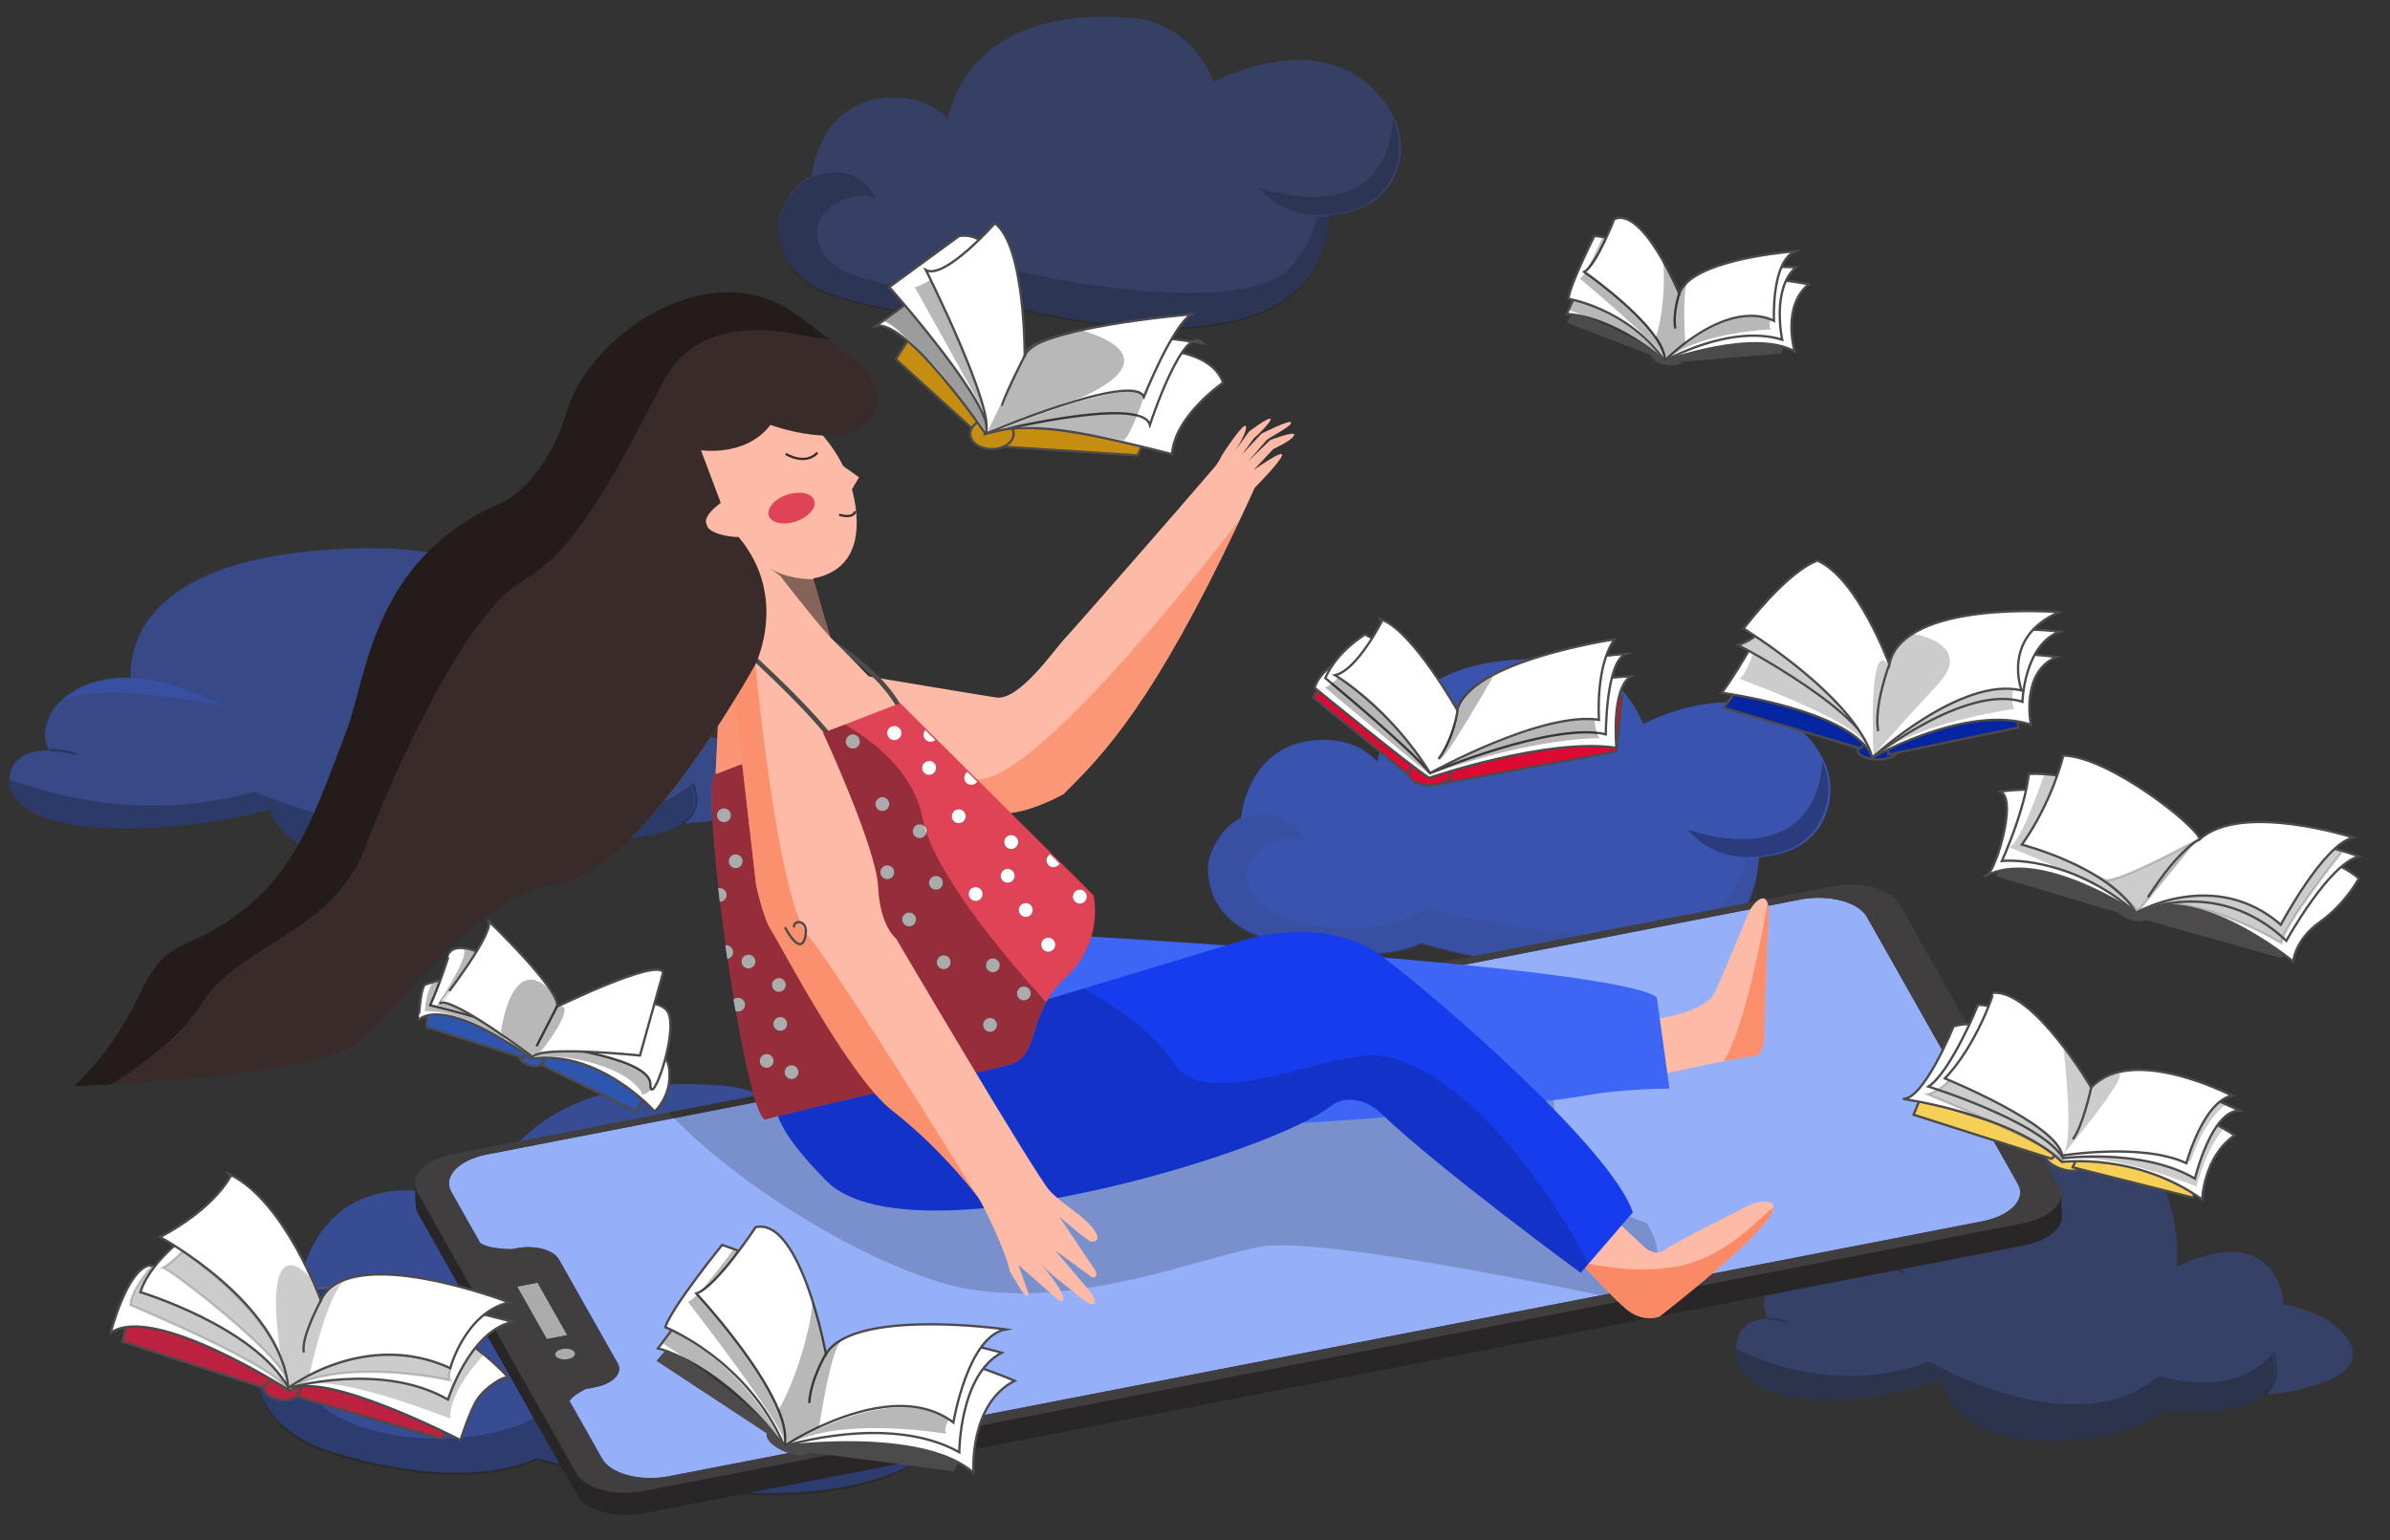 <svg width="1024" height="660" viewBox="0 0 1024 660" fill="none" xmlns="http://www.w3.org/2000/svg">
<rect x="0" y="0" width="1024" height="660" fill="#333333" stroke="none"/>
<g opacity="0.66">
<path opacity="0.76" d="M459.525 552.747C455.585 562.611 447.243 570.107 437.061 573.309C435.538 573.782 433.889 574.256 432.173 574.673C428.956 575.462 425.458 576.094 421.777 576.397C416.358 680.799 230.112 624.759 230.112 624.759C193.628 640.925 138.654 620.949 137.728 620.589C103.987 607.85 109.372 578.653 109.372 578.653C109.372 578.653 109.654 577.345 110.354 575.305C112.228 569.871 117.082 559.251 127.705 554.19L128.043 552.51C128.043 552.51 131.869 513.066 170.205 510.213C187.363 508.939 198.267 515.095 205.097 522.286C208.258 506.38 225.066 457.409 311.716 465.391C314.786 465.774 342.126 468.096 356.113 501.172C356.113 501.172 411.064 471.4 445.877 504.655C452.38 510.856 456.567 516.954 459.13 522.772C464.221 534.36 462.674 544.822 459.525 552.747Z" fill="#3E66F4"/>
<path opacity="0.28" d="M421.777 577.266C416.371 681.689 230.101 625.628 230.101 625.628C193.618 641.805 138.654 621.817 137.728 621.468C103.977 608.718 109.361 579.531 109.361 579.531C109.361 579.531 114.611 554.821 137.142 552.442C156.795 550.356 162.947 564.211 164.189 567.774C156.028 559.916 120.774 572.16 133.631 596.904C137.673 604.694 150.552 611.39 167.384 614.58C193.166 619.473 220.293 613.972 232.991 605.178C232.675 605.651 376.263 640.508 402.294 602.665C408.491 594.852 412.499 585.867 415.073 577.435C417.353 577.513 419.61 577.458 421.777 577.266Z" fill="black"/>
<path opacity="0.28" d="M458.296 552.398C454.367 562.261 446.014 569.758 435.821 572.96C431.452 574.346 426.203 575.586 420.548 576.037C418.369 576.229 416.123 576.286 413.842 576.206C403.028 575.811 391.402 572.023 381.749 561.044L381.468 560.988L381.749 560.728C381.749 560.728 398.557 567.03 416.417 565.992C417.567 565.914 418.719 565.824 419.893 565.689H419.915C437.605 563.66 455.338 553.615 457.924 522.422C462.992 534.011 461.457 544.472 458.296 552.398Z" fill="black"/>
<path opacity="0.66" d="M128.088 553.908C128.088 553.908 154.447 543.695 164.03 567.538" stroke="#737373" stroke-miterlimit="10"/>
</g>
<path opacity="0.43" d="M292.617 352.737H292.402C277.083 363.098 237.179 359.108 237.179 359.108C237.179 359.108 221.173 372.771 171.165 372.026C121.169 371.294 115.344 346.571 115.344 346.571C106.11 351.362 14.268 366.908 4.188 337.35C4.03 336.076 3.973 334.893 4.041 333.799C4.526 323.947 13.421 321.511 21.131 321.443C15.894 313.597 23.118 303.395 23.118 303.395C32.036 292.821 44.16 289.924 55.933 290.476C55.516 273.961 64.501 238.766 147.392 235.114C256.109 230.323 243.975 300.07 243.975 300.07C243.975 300.07 295.438 278.29 302.719 315.559C302.719 315.559 332.815 319.054 339.61 333.28C346.495 347.711 301.466 352.794 292.617 352.737Z" fill="#3E66F4"/>
<path opacity="0.26" d="M55.922 290.465C75.259 290.849 95.499 302.551 95.499 302.551C95.499 302.551 32.442 289.011 23.107 303.384C23.118 303.384 34.531 290.036 55.922 290.465Z" fill="#3E66F4"/>
<path opacity="0.26" d="M32.578 323.213C32.578 323.213 29.293 321.613 21.132 321.421" stroke="black" stroke-miterlimit="10"/>
<path opacity="0.26" d="M292.402 352.727C292.402 352.727 302.133 348.049 296.669 335.591" stroke="black" stroke-miterlimit="10"/>
<path opacity="0.21" d="M292.617 352.737H292.402C277.083 363.098 237.179 359.108 237.179 359.108C237.179 359.108 221.173 372.771 171.165 372.026C121.169 371.294 115.344 346.571 115.344 346.571C106.11 351.362 14.268 366.908 4.188 337.35C4.03 336.077 3.973 334.893 4.041 333.799C8.511 335.682 55.911 354.644 109.022 339.187C109.022 339.187 189.609 374.992 234.256 345.095C234.256 345.095 274.544 355.42 295.901 336.234C295.912 336.223 300.948 346.087 292.617 352.737Z" fill="black"/>
<path opacity="0.26" d="M598.158 74.246C595.19 81.742 588.891 87.435 581.203 89.87C580.051 90.231 578.809 90.592 577.511 90.907C575.085 91.505 572.443 91.99 569.666 92.215C565.58 171.545 425.029 128.966 425.029 128.966C397.496 141.254 356.011 126.069 355.312 125.797C329.846 116.114 333.909 93.928 333.909 93.928C333.909 93.928 334.124 92.936 334.654 91.381C336.065 87.255 339.734 79.183 347.748 75.339L348.009 74.065C348.009 74.065 350.897 44.09 379.83 41.925C392.778 40.956 401.007 45.634 406.165 51.102C408.548 39.017 421.236 1.804 486.63 7.869C488.943 8.162 509.578 9.921 520.133 35.06C520.133 35.06 561.607 12.435 587.874 37.709C592.785 42.421 595.946 47.055 597.876 51.474C601.702 60.278 600.54 68.226 598.158 74.246Z" fill="#3E66F4"/>
<path opacity="0.17" d="M569.678 92.88C565.603 172.221 425.029 129.63 425.029 129.63C397.497 141.918 356.024 126.733 355.323 126.463C329.846 116.779 333.909 94.593 333.909 94.593C333.909 94.593 337.872 75.823 354.872 74.008C369.705 72.43 374.344 82.959 375.281 85.665C369.118 79.701 342.523 89.002 352.219 107.794C355.279 113.713 364.987 118.797 377.685 121.232C397.147 124.953 417.613 120.77 427.196 114.085C426.959 114.445 535.316 140.938 554.958 112.168C559.631 106.227 562.657 99.407 564.598 92.993C566.336 93.071 568.041 93.026 569.678 92.88Z" fill="black"/>
<path opacity="0.17" d="M597.244 73.986C594.275 81.483 587.976 87.176 580.288 89.611C576.993 90.67 573.031 91.606 568.764 91.944C567.126 92.091 565.423 92.125 563.695 92.068C555.533 91.764 546.762 88.889 539.47 80.547L539.256 80.502L539.47 80.299C539.47 80.299 552.147 85.09 565.625 84.301C566.494 84.245 567.364 84.177 568.244 84.076H568.256C581.61 82.542 594.986 74.899 596.939 51.203C600.777 60.019 599.626 67.966 597.244 73.986Z" fill="black"/>
<path opacity="0.63" d="M782.068 349.446C779.099 356.943 772.8 362.636 765.114 365.071C763.962 365.431 762.72 365.792 761.422 366.108C758.995 366.706 756.354 367.19 753.577 367.416C749.491 446.745 608.938 404.166 608.938 404.166C581.407 416.454 539.922 401.269 539.221 400.999C513.755 391.315 517.819 369.129 517.819 369.129C517.819 369.129 518.033 368.138 518.564 366.582C519.976 362.456 523.644 354.384 531.659 350.54L531.918 349.265C531.918 349.265 534.808 319.29 563.74 317.126C576.688 316.156 584.917 320.835 590.076 326.303C592.457 314.218 605.146 277.005 670.539 283.07C672.854 283.363 693.489 285.121 704.044 310.26C704.044 310.26 745.516 287.636 771.785 312.91C776.695 317.622 779.855 322.256 781.787 326.674C785.613 335.479 784.45 343.426 782.068 349.446Z" fill="#3E66F4"/>
<path opacity="0.28" d="M753.588 368.081C749.512 447.421 608.938 404.832 608.938 404.832C581.407 417.119 539.933 401.934 539.234 401.663C513.755 391.98 517.819 369.794 517.819 369.794C517.819 369.794 521.781 351.024 538.781 349.21C553.615 347.631 558.254 358.16 559.191 360.866C553.027 354.903 526.432 364.203 536.128 382.995C539.188 388.913 548.896 393.998 561.596 396.433C581.056 400.153 601.522 395.971 611.107 389.286C610.869 389.647 719.225 416.138 738.868 387.37C743.541 381.428 746.566 374.608 748.508 368.194C750.246 368.262 751.939 368.216 753.588 368.081Z" fill="#334585"/>
<path opacity="0.28" d="M781.142 349.176C778.174 356.673 771.875 362.366 764.188 364.8C760.891 365.86 756.929 366.795 752.662 367.134C751.025 367.281 749.321 367.314 747.594 367.257C739.433 366.954 730.662 364.079 723.369 355.736L723.154 355.692L723.369 355.489C723.369 355.489 736.046 360.28 749.524 359.491C750.393 359.434 751.262 359.367 752.155 359.265H752.166C765.519 357.732 778.897 350.089 780.849 326.393C784.688 335.209 783.525 343.156 781.142 349.176Z" fill="black"/>
<g opacity="0.66">
<path opacity="0.42" d="M970.708 597.377H970.538C958.493 608.075 927.123 603.949 927.123 603.949C927.123 603.949 914.536 618.052 875.231 617.286C835.924 616.531 831.353 590.996 831.353 590.996C824.095 595.946 751.895 611.998 743.97 581.471C743.846 580.152 743.8 578.934 743.857 577.807C744.241 567.638 751.229 565.114 757.29 565.046C753.17 556.94 758.848 546.411 758.848 546.411C765.858 535.487 775.385 532.501 784.642 533.075C784.315 516.019 791.381 479.685 856.537 475.909C942.001 470.96 932.463 542.985 932.463 542.985C932.463 542.985 972.92 520.494 978.644 558.981C978.644 558.981 1002.3 562.588 1007.64 577.277C1013.06 592.192 977.662 597.434 970.708 597.377Z" fill="#3E66F4"/>
<path opacity="0.31" d="M970.708 597.377H970.538C958.493 608.075 927.123 603.949 927.123 603.949C927.123 603.949 914.536 618.053 875.231 617.286C835.924 616.531 831.353 590.996 831.353 590.996C824.095 595.946 751.895 611.998 743.97 581.471C743.846 580.152 743.8 578.934 743.857 577.807C747.367 579.747 784.631 599.328 826.386 583.376C826.386 583.376 889.737 620.341 924.832 589.475C924.832 589.475 956.507 600.139 973.293 580.321C973.293 580.321 977.255 590.512 970.708 597.377Z" fill="black"/>
<path opacity="0.26" d="M815.753 545.555C815.753 545.555 799.847 533.402 784.642 533.075" stroke="black" stroke-miterlimit="10"/>
<path opacity="0.26" d="M766.288 566.895C766.288 566.895 763.703 565.249 757.291 565.046" stroke="black" stroke-miterlimit="10"/>
<path opacity="0.26" d="M970.538 597.378C970.538 597.378 978.192 592.553 973.892 579.69" stroke="black" stroke-miterlimit="10"/>
</g>
<path d="M230.327 549.602L243.038 572.092L234.289 573.794L221.567 551.293L230.327 549.602Z" fill="#ABABAB"/>
<path d="M240.904 577.988C243.174 577.548 245.567 578.18 246.255 579.386C246.944 580.604 245.668 581.945 243.389 582.385C241.119 582.825 238.726 582.193 238.038 580.975C237.36 579.769 238.647 578.427 240.904 577.988Z" fill="#ABABAB"/>
<path d="M771.378 385.43C783.468 383.085 796.247 386.433 799.904 392.916L864.574 507.327C868.244 513.809 861.403 520.967 849.313 523.312L286.532 632.561C274.442 634.906 261.663 631.557 258.006 625.075L244.008 600.309C245.308 598.144 248.942 596.148 250.849 595.213L254.959 594.413C262.669 592.913 267.015 588.359 264.689 584.222L239.482 539.613C237.145 535.487 229.007 533.346 221.297 534.845L219.198 535.251C217.007 535.217 208.937 534.935 205.742 532.579L193.347 510.653C189.679 504.171 196.518 497.012 208.608 494.667L771.378 385.43Z" fill="#95B0F9"/>
<path d="M883.053 511.486C883.009 510.37 882.681 509.267 882.072 508.173L813.743 387.279C810.075 380.797 797.308 377.449 785.206 379.805L604.085 414.965L286.397 476.631L193.956 494.577C183.831 496.539 177.386 501.883 177.724 507.373V507.417C177.758 508.014 177.882 508.613 178.096 509.21C178.142 509.357 178.198 509.514 178.266 509.661C178.39 509.954 178.525 510.259 178.695 510.551L247.035 631.445C247.136 631.637 247.249 631.817 247.373 631.997C247.497 632.178 247.632 632.359 247.767 632.538C248.028 632.899 248.333 633.248 248.682 633.575C248.739 633.643 248.795 633.699 248.863 633.756C249.111 634.015 249.383 634.253 249.675 634.489C249.699 634.5 249.732 634.523 249.755 634.545C249.901 634.658 250.048 634.782 250.195 634.894C250.466 635.086 250.748 635.278 251.03 635.469C251.177 635.56 251.324 635.661 251.47 635.763C251.493 635.774 251.516 635.785 251.538 635.796C251.877 635.999 252.227 636.191 252.587 636.394C252.6 636.394 252.6 636.405 252.611 636.405C252.701 636.45 252.78 636.496 252.87 636.541C253.107 636.664 253.367 636.788 253.615 636.901C253.875 637.025 254.134 637.138 254.395 637.239C254.552 637.307 254.71 637.363 254.857 637.42C255.218 637.566 255.591 637.701 255.963 637.836C256.336 637.961 256.708 638.085 257.081 638.198C257.081 638.198 257.092 638.198 257.104 638.198C257.396 638.288 257.69 638.378 257.995 638.457C258.187 638.514 258.379 638.558 258.583 638.603C258.707 638.638 258.831 638.66 258.966 638.693C259.191 638.739 259.417 638.795 259.655 638.852C259.881 638.897 260.117 638.952 260.354 638.998C260.546 639.032 260.738 639.066 260.942 639.1C261.393 639.179 261.844 639.246 262.296 639.314C262.33 639.314 262.364 639.325 262.397 639.325C262.454 639.336 262.51 639.336 262.578 639.347C262.939 639.392 263.301 639.438 263.684 639.471C263.876 639.494 264.057 639.517 264.26 639.528C264.542 639.551 264.825 639.573 265.118 639.595C265.4 639.619 265.682 639.63 265.976 639.641C267.093 639.686 268.234 639.697 269.385 639.641C269.848 639.619 270.322 639.595 270.785 639.562C270.965 639.551 271.135 639.528 271.305 639.517C271.869 639.471 272.444 639.415 273.008 639.336C273.268 639.303 273.54 639.257 273.81 639.224C274.217 639.168 274.634 639.1 275.052 639.02C275.221 638.998 275.391 638.965 275.559 638.93L866.798 524.158C867.386 524.045 867.95 523.921 868.514 523.786C868.695 523.741 868.865 523.696 869.045 523.65C869.281 523.595 869.508 523.526 869.734 523.471C869.937 523.414 870.139 523.358 870.331 523.29C870.897 523.121 871.438 522.952 871.969 522.761C872.082 522.715 872.195 522.682 872.307 522.636C872.319 522.636 872.319 522.625 872.33 522.625C872.623 522.512 872.905 522.399 873.199 522.286C873.481 522.174 873.763 522.061 874.034 521.937C874.7 521.645 875.344 521.329 875.942 520.991C876.055 520.923 876.179 520.867 876.292 520.799C876.563 520.64 876.822 520.494 877.07 520.337C877.331 520.167 877.579 520.01 877.816 519.84C878.019 519.705 878.2 519.559 878.392 519.424C878.561 519.3 878.719 519.175 878.877 519.062C878.899 519.051 878.91 519.029 878.934 519.018C879.102 518.871 879.272 518.724 879.43 518.578C879.566 518.454 879.712 518.341 879.847 518.206C880.119 517.957 880.378 517.687 880.615 517.428C880.672 517.36 880.717 517.304 880.773 517.236C881.236 516.706 881.631 516.154 881.959 515.59C882.162 515.241 882.343 514.891 882.489 514.542C882.557 514.373 882.624 514.204 882.681 514.023C882.726 513.888 882.772 513.742 882.817 513.596C882.828 513.561 882.828 513.539 882.839 513.505C882.839 513.494 882.85 513.471 882.85 513.46C882.941 513.133 882.997 512.806 883.02 512.467C883.053 512.231 883.066 512.005 883.066 511.769L883.053 511.486ZM234.278 573.794L221.568 551.293L230.316 549.591L243.038 572.092L234.289 573.794H234.278ZM238.049 580.974C237.36 579.769 238.636 578.427 240.904 577.988C243.174 577.548 245.567 578.167 246.255 579.385C246.944 580.603 245.668 581.944 243.387 582.384C241.13 582.824 238.737 582.204 238.049 580.974ZM849.324 523.312L692.879 553.682L689.854 554.268L286.532 632.561C274.442 634.906 261.676 631.557 258.006 625.075L244.009 600.309C245.308 598.144 248.941 596.148 250.849 595.213L254.959 594.413C262.658 592.913 267.014 588.359 264.678 584.222L239.471 539.624C237.134 535.487 228.995 533.357 221.286 534.857L219.186 535.262C217.007 535.228 208.924 534.947 205.731 532.579L193.336 510.653C189.666 504.171 196.507 497.012 208.597 494.667L288.767 479.1L610.925 416.567L771.378 385.419C782.576 383.244 794.372 385.96 798.956 391.529C799.192 391.822 799.418 392.126 799.621 392.431C799.723 392.588 799.813 392.747 799.904 392.904L864.574 507.327C868.244 513.809 861.403 520.967 849.324 523.312Z" fill="#403E3E"/>
<path d="M883.426 521.881C883.46 521.565 883.471 521.25 883.449 520.934L883.053 511.487C883.064 511.813 883.053 512.14 883.02 512.467C882.985 512.772 882.929 513.077 882.861 513.369C882.85 513.415 882.85 513.46 882.839 513.505C882.748 513.855 882.636 514.204 882.489 514.542C882.456 514.633 882.399 514.723 882.365 514.812C882.241 515.072 882.116 515.331 881.97 515.59C881.902 515.703 881.823 515.817 881.755 515.928C881.598 516.177 881.428 516.436 881.236 516.673C881.089 516.865 880.942 517.057 880.785 517.236C880.729 517.293 880.683 517.36 880.627 517.417C880.389 517.687 880.13 517.946 879.859 518.206C879.723 518.33 879.577 518.454 879.442 518.578C879.261 518.735 879.08 518.894 878.888 519.051C878.73 519.175 878.572 519.289 878.414 519.413C878.222 519.559 878.03 519.694 877.827 519.84C877.353 520.167 876.845 520.494 876.303 520.799C876.19 520.867 876.066 520.923 875.953 520.991C875.502 521.238 875.038 521.475 874.565 521.701C874.395 521.78 874.215 521.858 874.045 521.937C873.492 522.185 872.928 522.41 872.341 522.636C872.274 522.659 872.206 522.693 872.126 522.715C871.461 522.952 870.771 523.177 870.061 523.38C869.734 523.471 869.394 523.572 869.056 523.65C868.876 523.696 868.706 523.741 868.525 523.786C867.972 523.922 867.397 524.045 866.82 524.158L275.559 638.942C275.243 639.009 274.916 639.044 274.6 639.1C274.069 639.19 273.54 639.28 273.008 639.347C272.614 639.393 272.229 639.438 271.835 639.471C271.484 639.506 271.135 639.551 270.785 639.573C270.322 639.606 269.848 639.63 269.385 639.641C269.136 639.652 268.877 639.663 268.629 639.674C267.918 639.686 267.217 639.686 266.518 639.674C266.496 639.674 266.472 639.674 266.45 639.674C265.773 639.652 265.107 639.619 264.44 639.562C264.181 639.539 263.933 639.506 263.673 639.482C263.244 639.438 262.815 639.393 262.386 639.336C262.048 639.292 261.72 639.235 261.382 639.179C261.032 639.122 260.681 639.066 260.332 638.998C259.858 638.908 259.406 638.806 258.943 638.693C258.706 638.638 258.47 638.593 258.243 638.536C257.453 638.333 256.686 638.096 255.941 637.837C255.569 637.701 255.196 637.566 254.835 637.42C254.687 637.363 254.53 637.307 254.371 637.239C253.841 637.014 253.332 636.788 252.848 636.541C252.757 636.496 252.678 636.45 252.587 636.394C252.193 636.191 251.809 635.977 251.448 635.751C251.289 635.661 251.154 635.56 251.008 635.458C250.725 635.267 250.444 635.075 250.183 634.883C250.037 634.77 249.89 634.658 249.743 634.534C249.495 634.342 249.27 634.14 249.043 633.926C248.908 633.802 248.784 633.689 248.66 633.564C248.434 633.34 248.231 633.102 248.027 632.865C247.937 632.753 247.835 632.64 247.745 632.527C247.475 632.167 247.227 631.806 247.011 631.433L178.706 510.562C178.085 509.47 177.769 508.354 177.724 507.249L178.118 516.695C178.164 517.8 178.48 518.916 179.1 520.01L247.429 640.903C247.643 641.275 247.892 641.648 248.163 641.997C248.253 642.11 248.355 642.222 248.445 642.335C248.649 642.572 248.852 642.808 249.077 643.034C249.201 643.158 249.326 643.281 249.461 643.394C249.686 643.597 249.913 643.8 250.161 644.004C250.307 644.116 250.455 644.24 250.601 644.353C250.86 644.556 251.143 644.737 251.426 644.928C251.572 645.029 251.718 645.131 251.877 645.221C252.238 645.447 252.622 645.661 253.005 645.864C253.096 645.909 253.175 645.966 253.276 646.01C253.761 646.258 254.27 646.495 254.8 646.709C254.948 646.777 255.105 646.822 255.264 646.89C255.569 647.014 255.861 647.126 256.166 647.239C256.234 647.261 256.301 647.272 256.37 647.295C257.115 647.555 257.871 647.78 258.672 647.995C258.706 648.006 258.729 648.017 258.762 648.017C258.966 648.073 259.18 648.107 259.383 648.152C259.835 648.253 260.298 648.366 260.761 648.457C260.829 648.468 260.896 648.49 260.964 648.501C261.247 648.558 261.528 648.592 261.811 648.636C262.138 648.693 262.465 648.749 262.804 648.795C262.872 648.806 262.939 648.817 263.018 648.828C263.368 648.873 263.741 648.907 264.102 648.941C264.362 648.963 264.61 648.998 264.869 649.02C264.915 649.02 264.96 649.031 265.005 649.031C265.625 649.076 266.247 649.111 266.879 649.133C266.901 649.133 266.925 649.133 266.947 649.133C267.601 649.155 268.256 649.155 268.922 649.144C268.968 649.144 269.012 649.144 269.058 649.133C269.306 649.133 269.565 649.111 269.825 649.098C270.209 649.087 270.593 649.076 270.988 649.054C271.067 649.054 271.146 649.043 271.214 649.031C271.564 649.009 271.913 648.963 272.264 648.93C272.579 648.896 272.884 648.874 273.2 648.839C273.279 648.828 273.359 648.817 273.438 648.806C273.969 648.738 274.498 648.649 275.018 648.558C275.254 648.524 275.481 648.49 275.718 648.445C275.808 648.434 275.899 648.411 275.988 648.389L867.238 533.617C867.826 533.504 868.39 533.38 868.943 533.244C869.124 533.199 869.293 533.155 869.473 533.109C869.734 533.042 870.004 532.974 870.264 532.906C870.342 532.883 870.411 532.861 870.479 532.839C871.189 532.636 871.878 532.41 872.544 532.174C872.612 532.151 872.679 532.117 872.759 532.094C873.345 531.88 873.921 531.644 874.463 531.396C874.644 531.317 874.813 531.237 874.983 531.159C875.467 530.934 875.931 530.697 876.371 530.448C876.484 530.381 876.608 530.324 876.721 530.257C877.251 529.953 877.76 529.637 878.244 529.299C878.279 529.276 878.324 529.254 878.357 529.232C878.527 529.118 878.673 528.994 878.832 528.87C878.989 528.746 879.159 528.634 879.306 528.51C879.498 528.352 879.679 528.194 879.859 528.036C879.995 527.912 880.141 527.789 880.276 527.665C880.3 527.641 880.322 527.619 880.344 527.597C880.592 527.36 880.818 527.123 881.045 526.875C881.101 526.819 881.145 526.751 881.202 526.695C881.315 526.56 881.439 526.424 881.541 526.289C881.587 526.233 881.62 526.176 881.654 526.12C881.846 525.871 882.014 525.624 882.173 525.376C882.23 525.297 882.297 525.217 882.343 525.128C882.365 525.093 882.365 525.071 882.387 525.038C882.534 524.779 882.658 524.519 882.783 524.26C882.816 524.18 882.872 524.102 882.907 524.023C882.907 524.012 882.918 524.001 882.918 523.99C883.064 523.65 883.177 523.301 883.268 522.952C883.279 522.907 883.279 522.861 883.29 522.817C883.358 522.512 883.414 522.219 883.449 521.915C883.414 521.904 883.426 521.892 883.426 521.881Z" fill="#282626"/>
<path opacity="0.18" d="M692.879 553.682C691.919 553.908 690.915 554.1 689.854 554.268C688.375 554.517 686.794 554.719 685.101 554.878C685.101 554.878 566.754 529.592 540.43 534.157C514.106 538.734 464.199 560.255 415.659 552.454C381.986 547.043 322.395 513.46 288.767 479.1C287.954 478.276 287.164 477.453 286.396 476.631L604.085 414.965C606.409 415.484 608.69 416.026 610.926 416.567C647.376 425.473 670.517 437.58 667.492 452.991C656.044 511.296 705.274 523.876 705.274 523.876C706.154 524.474 721.529 547.359 692.879 553.682Z" fill="black"/>
<path d="M438.665 173.291L428.81 191.329L487.375 195.151L496.687 174.374L438.665 173.291Z" fill="#C68E10" stroke="#4C4A4A" stroke-miterlimit="10"/>
<path d="M397.44 132.878L383.781 153.924L416.428 183.572L431.102 170.597L397.44 132.878Z" fill="#C68E10" stroke="#4C4A4A" stroke-miterlimit="10"/>
<path d="M424.983 192.423C430.121 192.423 434.285 189.486 434.285 185.861C434.285 182.238 430.121 179.3 424.983 179.3C419.846 179.3 415.683 182.238 415.683 185.861C415.683 189.486 419.846 192.423 424.983 192.423Z" fill="#C68E10" stroke="#4C4A4A" stroke-miterlimit="10"/>
<path d="M403.084 116.982C403.084 116.982 436.475 133.384 438.112 155.796C438.112 155.796 514.195 136.664 524.051 163.991C524.051 163.991 503.246 178.206 502.151 194.598C471.785 186.977 441.329 179.254 422.241 185.85C422.241 185.85 388.849 136.788 375.304 139.663C375.304 139.663 403.773 119.992 403.084 116.982Z" fill="white" stroke="#4C4A4A" stroke-miterlimit="10"/>
<path opacity="0.39" d="M380.812 136.406L392.304 128.12C392.304 128.12 426.745 179.232 426.078 182.659C425.412 186.087 421.981 184.373 421.981 184.373C421.981 184.373 402.802 158.366 399.37 155.796C399.37 155.796 389.64 145.413 388.307 144.939C388.307 144.939 382.494 138.841 378.961 137.702L380.812 136.406Z" fill="black"/>
<path d="M381.004 123.002C381.004 123.002 428.438 176.572 422.241 185.861C422.241 185.861 489.022 168.917 492.668 182.04C492.668 182.04 507.265 137.577 515.291 147.058C515.291 147.058 436.836 133.937 438.112 155.807C438.112 155.807 435.008 97.502 410.93 101.143L381.004 123.002Z" fill="white" stroke="#4C4A4A" stroke-miterlimit="10"/>
<path opacity="0.28" d="M400.274 118.977C400.274 118.977 394.404 122.551 391.977 123.126L422.173 177.428L432.909 143.992L409.869 117.275L400.274 118.977Z" fill="black"/>
<path d="M396.695 115.708C396.695 115.708 426.982 176.2 422.241 185.861C422.241 185.861 485.365 159.076 490.117 170.011C490.117 170.011 502.523 139.033 510.549 134.658C510.549 134.658 440.482 140.487 439.027 152.875C439.027 152.875 439.387 105.506 426.259 95.664C426.259 95.664 404.721 120.082 396.695 115.708Z" fill="white" stroke="#4C4A4A" stroke-miterlimit="10"/>
<path opacity="0.28" d="M463.759 141.692C463.759 141.692 503.63 151.602 464.336 169.887C464.336 169.887 425.604 183.223 423.121 184.936L428.607 173.55L429.849 173.742C429.849 173.742 433.19 163.258 440.482 150.26C440.482 150.26 449.355 144.184 463.454 141.76L463.759 141.692Z" fill="black"/>
<path d="M429.183 173.845C431.474 167.126 439.196 152.121 439.196 152.121L429.183 173.845Z" fill="white"/>
<path d="M429.183 173.845C431.474 167.126 439.196 152.121 439.196 152.121" stroke="#4C4A4A" stroke-miterlimit="10"/>
<path opacity="0.28" d="M490.118 170.011C490.118 170.011 484.755 186.088 481.505 188.76C481.505 188.76 441.059 180.179 429.997 183.427C429.997 183.416 485.365 160.97 490.118 170.011Z" fill="black"/>
<path d="M232.407 455.368C233.009 453.805 231.265 451.681 228.514 450.623C225.762 449.566 223.043 449.976 222.44 451.54C221.838 453.103 223.581 455.227 226.333 456.284C229.086 457.341 231.805 456.932 232.407 455.368Z" fill="#2E56AF" stroke="#4C4A4A" stroke-miterlimit="10"/>
<path d="M232.461 456.496L272.59 476.134L278.088 465.335L234.854 447.399L232.461 456.496Z" fill="#2E56AF" stroke="#4C4A4A" stroke-miterlimit="10"/>
<path d="M182.951 433.465L182.849 440.106L224.322 453.363L228.725 441.92C210.347 437.05 190.988 431.527 182.951 433.465Z" fill="#2E56AF" stroke="#4C4A4A" stroke-miterlimit="10"/>
<path d="M182.555 421.741C182.555 421.741 224.774 407.018 238.286 435.585C244.066 421.257 288.666 442.981 286.792 460.668C286.792 460.668 287.673 468.795 280.549 476.293C280.549 476.293 256.946 449.642 227.788 453.576C227.788 453.576 192.715 427.197 179.44 436.78C179.44 436.791 180.128 421.696 182.555 421.741Z" fill="white" stroke="#4C4A4A" stroke-miterlimit="10"/>
<path d="M184.338 430.715C184.338 430.715 228.07 440.838 228.33 447.117C228.33 447.117 275.165 452.044 278.473 463.216C278.597 463.621 278.653 464.027 278.653 464.456C278.698 476.496 291.861 439.631 285.528 432.711C278.122 424.605 234.505 431.301 238.421 432.643C242.124 433.905 202.253 398.338 192.839 407.785C192.839 407.773 188.448 421.774 184.338 430.715Z" fill="white" stroke="#4C4A4A" stroke-miterlimit="10"/>
<path opacity="0.28" d="M184.338 430.714C184.338 430.714 204.184 435.314 217.211 440.229L215.935 444.953C205.391 438.99 193.031 433.003 182.025 433.217C182.397 428.753 183.131 425.078 184.926 421.56L188.459 420.671C187.206 424.063 185.704 427.727 184.338 430.714Z" fill="black"/>
<path opacity="0.28" d="M278.822 467.116C278.822 467.116 274.511 470.645 274.894 468.097C268.731 457.647 244.992 451.468 229.526 452.698C227.969 452.382 230.689 450.387 234.786 447.929C247.746 449.733 275.933 454.626 278.473 463.205C278.597 463.611 278.654 464.016 278.665 464.445C278.676 465.697 278.811 466.418 279.07 466.699L278.822 467.116Z" fill="black"/>
<path opacity="0.28" d="M187.296 430.749C187.296 430.749 201.046 410.355 198.675 406.781C198.675 406.781 201.339 407.3 203.912 408.134C197.704 418.156 188.572 429.847 188.572 429.847C190.073 428.99 194.08 430.602 199.002 433.319C198.878 433.611 198.8 433.781 198.8 433.781L187.296 430.749Z" fill="black"/>
<path d="M208.959 394.268C208.959 394.268 240.882 424.784 238.545 431.447C238.545 431.447 281.644 410.389 284.128 416.68L274.206 452.257C274.206 452.257 231.536 447.883 228.285 452.867C228.285 452.867 193.719 426.905 188.572 429.824C188.572 429.847 213.609 397.842 208.959 394.268Z" fill="white" stroke="#4C4A4A" stroke-miterlimit="10"/>
<path d="M238.545 431.458L229.887 448.278" stroke="#4C4A4A" stroke-miterlimit="10"/>
<path opacity="0.28" d="M234.324 423.027C233.296 421.978 220.281 409.499 214.693 441.525C214.603 442.033 214.818 442.552 215.236 442.844L227.461 451.604C227.856 451.886 228.376 451.93 228.816 451.728C229.707 451.3 231.129 450.646 231.31 450.826C231.536 451.052 242.091 437.794 241.921 432.495C241.887 431.538 240.804 430.985 239.957 431.436C239.426 431.717 238.772 431.617 238.365 431.177L238.003 430.793C238.003 430.793 238.67 428.866 234.448 423.173C234.403 423.117 234.37 423.071 234.324 423.027Z" fill="black"/>
<path d="M570.942 285.076L562.6 298.796L608.024 335.614L621.107 314.172L570.942 285.076Z" fill="#DD0B34" stroke="#4C4A4A" stroke-miterlimit="10"/>
<path d="M617.72 319.482L618.138 335.682L692.574 321.973L695.068 298.3L617.72 319.482Z" fill="#DD0B34" stroke="#4C4A4A" stroke-miterlimit="10"/>
<path d="M612.732 336.505C617.782 336.505 621.875 334.183 621.875 331.319C621.875 328.455 617.782 326.133 612.732 326.133C607.682 326.133 603.588 328.455 603.588 331.319C603.588 334.183 607.682 336.505 612.732 336.505Z" fill="#DD0B34" stroke="#4C4A4A" stroke-miterlimit="10"/>
<path d="M563.243 294.704C563.243 294.704 603.159 327.374 612.314 333.326C612.314 333.326 663.044 315.886 692.574 320.452C692.574 320.452 690.079 295.121 698.817 289.72C698.817 289.72 637.69 293.046 624.799 306.337C623.387 307.093 595.46 284.964 580.718 280.173C580.718 280.173 566.573 284.321 563.243 294.704Z" fill="white" stroke="#4C4A4A" stroke-miterlimit="10"/>
<path d="M567.827 290.555C567.827 290.555 603.171 319.629 612.743 331.251C612.743 331.251 665.144 309.246 688.014 314.634C688.014 314.634 688.014 283.07 696.75 280.161C696.75 280.161 641.031 283.487 624.393 304.253C624.393 304.253 601.522 280.161 584.884 271.865C584.873 271.865 572.816 278.921 567.827 290.555Z" fill="white" stroke="#4C4A4A" stroke-miterlimit="10"/>
<path d="M571.981 289.304C571.981 289.304 594.851 302.595 612.732 331.251C612.732 331.251 660.549 304.669 685.089 308.412C685.089 308.412 683.431 285.572 691.739 273.938C691.739 273.938 629.777 283.07 624.37 304.253C624.37 304.253 605.654 271.03 592.344 265.63C592.356 265.642 581.542 287.229 571.981 289.304Z" fill="white" stroke="#4C4A4A" stroke-miterlimit="10"/>
<path d="M624.471 304.478C624.471 304.478 622.97 316.247 616.298 325.21L624.471 304.478Z" fill="white"/>
<path d="M624.471 304.478C624.471 304.478 622.97 316.247 616.298 325.21" stroke="#4C4A4A" stroke-miterlimit="10"/>
<path opacity="0.28" d="M683.17 308.604C683.17 308.604 683.747 315.175 685.598 316.326C685.598 316.326 658.268 315.469 612.483 331.905C612.483 331.894 659.126 306.315 683.17 308.604Z" fill="black"/>
<path opacity="0.28" d="M572.985 290.589C572.985 290.589 569.407 294.445 567.544 294.445L612.471 331.883C612.867 331.589 594.489 302.91 572.985 290.589Z" fill="black"/>
<path opacity="0.28" d="M639.666 290.025C639.666 290.025 618.985 326.246 616.84 325.468C616.84 325.468 624.189 308.908 625.002 303.531C625.622 299.393 629.393 294.884 639.744 289.744L639.666 290.025Z" fill="black"/>
<path d="M804.577 325.423C809.415 325.423 813.336 323.516 813.336 321.162C813.336 318.808 809.415 316.901 804.577 316.901C799.739 316.901 795.817 318.808 795.817 321.162C795.817 323.516 799.739 325.423 804.577 325.423Z" fill="#0526A0" stroke="#4C4A4A" stroke-miterlimit="10"/>
<path d="M808.211 311.771L809.058 323.294L864.598 311.771V303.237L808.211 311.771Z" fill="#0526A0" stroke="#4C4A4A" stroke-miterlimit="10"/>
<path d="M743.281 296.845L738.585 303.238L797.103 320.733L803.504 312.629L743.281 296.845Z" fill="#0526A0" stroke="#4C4A4A" stroke-miterlimit="10"/>
<path d="M737.728 296.845C737.728 296.845 794.542 304.523 802.23 324.577C802.23 324.577 842.811 301.546 870.152 310.497C870.152 310.497 865.455 287.883 881.258 281.492C881.258 281.492 814.194 272.957 810.774 293.441C810.774 293.441 781.301 258.032 755.664 266.994C755.664 266.983 747.119 284.04 737.728 296.845Z" fill="white" stroke="#4C4A4A" stroke-miterlimit="10"/>
<path d="M744.771 276.362C744.771 276.362 802.647 306.868 802.229 324.566C802.229 324.566 842.167 293.002 866.517 300.679C866.517 300.679 867.16 276.362 882.535 270.601C882.535 270.601 816.542 262.925 809.488 289.8C809.488 289.8 790.264 246.929 770.407 248.845C770.407 248.856 759.514 271.887 744.771 276.362Z" fill="white" stroke="#4C4A4A" stroke-miterlimit="10"/>
<path opacity="0.28" d="M750.889 280.432C750.889 280.432 747.74 289.72 745.233 290.86C745.233 290.86 795.75 309.155 799.181 319.009C799.181 319.009 798.967 313.226 783.66 301.648C768.353 290.082 751.386 280.296 750.889 280.432Z" fill="#4C4A4A"/>
<path opacity="0.28" d="M751.939 273.262L746.307 276.307C746.307 276.307 785.703 300.69 790.569 306.225C795.445 311.76 757.572 264.976 751.939 273.262Z" fill="#4C4A4A"/>
<path opacity="0.28" d="M862.498 295.561C862.498 295.561 861.538 301.659 863.073 303.756C863.073 303.756 827.391 308.705 809.081 320.327C809.081 320.327 835.789 293.656 862.498 295.561Z" fill="#4C4A4A"/>
<path d="M747.017 269.328C747.017 269.328 794.328 298.233 802.228 324.566C802.228 324.566 840.248 289.484 866.201 295.877C866.201 295.877 857.226 273.16 882.218 262.282C882.218 262.282 815.47 256.735 809.498 284.681C809.498 284.681 796.042 247.886 778.738 240.209C778.738 240.209 767.845 242.768 747.017 269.328Z" fill="white" stroke="#4C4A4A" stroke-miterlimit="10"/>
<path d="M809.487 284.682C809.487 284.682 802.783 302.223 804.689 313.282L809.487 284.682Z" fill="white"/>
<path d="M809.487 284.682C809.487 284.682 802.783 302.223 804.689 313.282" stroke="#4C4A4A" stroke-miterlimit="10"/>
<path opacity="0.28" d="M819.759 271.549C819.759 271.549 819.805 271.56 819.896 271.571C821.905 271.932 845.656 276.656 830.303 293.216C814.274 310.509 802.692 323.653 802.692 323.653C802.692 323.653 800.265 274.062 808.697 284.354L809.341 285.572C809.341 285.583 812.084 276.17 819.759 271.549Z" fill="#4C4A4A"/>
<path d="M920.509 392.416C921.459 390.25 918.989 387.075 914.992 385.326C910.994 383.578 906.983 383.917 906.033 386.084C905.082 388.251 907.552 391.426 911.55 393.175C915.547 394.923 919.558 394.583 920.509 392.416Z" fill="#4C4A4A" stroke="#4C4A4A" stroke-miterlimit="10"/>
<path d="M919.594 381.733L917.563 393.209L977.311 409.983L982.628 399.578L919.594 381.733Z" fill="#4C4A4A" stroke="#4C4A4A" stroke-miterlimit="10"/>
<path d="M858.909 367.922L855.747 375.149L906.804 390.367L912.336 381.18L858.909 367.922Z" fill="#4C4A4A" stroke="#4C4A4A" stroke-miterlimit="10"/>
<path d="M857.034 339.154C857.034 339.154 906.274 331.737 942.554 359.592C942.554 359.592 992.212 360.348 1010.67 376.4C1010.67 376.4 1004.87 387.346 993.984 395.057C983.103 402.768 982.549 412.023 982.549 412.023C982.549 412.023 940.794 377.291 915.259 391.078C915.259 391.078 874.057 363.064 850.689 375.319C854.133 376.175 864.936 342.378 857.034 339.154Z" fill="white" stroke="#4C4A4A" stroke-miterlimit="10"/>
<path d="M857.734 368.904C857.734 368.904 885.932 365.882 915.248 391.067C915.248 391.067 949.361 374.541 979.581 403.106C979.581 403.106 997.879 369.929 1010.8 366.965C1010.8 366.965 961.823 349.278 942.554 359.581C942.554 359.581 901.42 329.978 869.214 331.613C869.214 331.624 868.344 344.723 857.734 368.904Z" fill="white" stroke="#4C4A4A" stroke-miterlimit="10"/>
<path opacity="0.28" d="M875.728 332.018C875.728 332.018 866.494 360.077 860.884 363.02C860.884 363.02 908.024 382.037 912.415 388.135C916.806 394.235 901.669 335.693 901.669 335.693C901.669 335.693 877.658 332.266 875.728 332.018Z" fill="#4C4A4A"/>
<path opacity="0.28" d="M1003.26 365.128C1003.26 365.128 977.797 397.189 977.481 404.122C977.481 404.122 948.888 386.794 926.807 387.234C904.727 387.673 992.347 362.275 992.347 362.275L1003.39 364.766L1003.26 365.128Z" fill="#4C4A4A" stroke="#4C4A4A" stroke-miterlimit="10"/>
<path d="M866.291 361.915C866.291 361.915 903.158 371.305 915.237 391.067C915.237 391.067 948.797 371.553 977.221 396.208C977.221 396.208 995.745 361.373 1008.33 358.894C1008.33 358.894 960.379 343.415 942.544 359.57C940.738 353.437 903.237 324.026 884.024 323.732C884.035 323.755 879.487 343.235 866.291 361.915Z" fill="white" stroke="#4C4A4A" stroke-miterlimit="10"/>
<path d="M942.554 359.581C942.554 359.581 934.032 363.053 920.26 384.484L942.554 359.581Z" fill="white"/>
<path d="M942.554 359.581C942.554 359.581 934.032 363.053 920.26 384.484" stroke="#4C4A4A" stroke-miterlimit="10"/>
<path opacity="0.28" d="M940.353 360.483C940.353 360.483 906.194 379.105 901.679 376.987C901.679 376.987 914.458 387.832 915.971 390.548L940.353 360.483Z" fill="#4C4A4A" stroke="#4C4A4A" stroke-miterlimit="10"/>
<path d="M891.924 499.964C892.564 498.065 889.635 495.365 885.381 493.934C881.127 492.504 877.159 492.885 876.518 494.785C875.878 496.685 878.807 499.384 883.062 500.815C887.315 502.246 891.283 501.865 891.924 499.964Z" fill="#F6CF57" stroke="#4C4A4A" stroke-miterlimit="10"/>
<path d="M822.649 470.914L819.873 477.645L879.035 496.517L885.187 490.406L822.649 470.914Z" fill="#F6CF57" stroke="#4C4A4A" stroke-miterlimit="10"/>
<path d="M892.434 490.924L888.032 500.18L939.473 513.133L943.639 503.799L892.434 490.924Z" fill="#F6CF57" stroke="#4C4A4A" stroke-miterlimit="10"/>
<path d="M815.244 470.847C815.244 470.847 862.17 477.431 883.438 497.869C883.438 497.869 915.519 493.834 943.526 513.99C943.526 513.99 944.044 495.761 957.422 486.449C957.422 486.449 915.011 458.898 895.651 467.725C895.651 467.725 858.321 432.676 836.974 439.812C836.974 439.812 824.298 471.332 815.244 470.847Z" fill="white" stroke="#4C4A4A" stroke-miterlimit="10"/>
<path opacity="0.28" d="M941.087 508.421C941.087 508.421 905.641 493.494 884.453 496.776L884.871 496.155C890.369 495.58 920.125 493.1 940.398 505.017C940.398 505.017 943.763 491.015 949.858 482.435C951.563 483.146 952.534 483.676 952.499 483.924C952.523 483.913 945.749 490.992 941.087 508.421Z" fill="#4C4A4A"/>
<path d="M826.239 465.594C826.239 465.594 874.214 480.452 883.991 496.257C883.991 496.257 917.991 491.838 940.422 505.004C940.422 505.004 947.409 475.92 959.453 475.875C959.453 475.875 908.599 450.589 895.652 467.713C895.652 467.713 867.532 430.399 847.518 430.568C847.518 430.579 835.767 459.349 826.239 465.594Z" fill="white" stroke="#4C4A4A" stroke-miterlimit="10"/>
<path opacity="0.28" d="M834.931 463.227C834.931 463.227 830.755 467.555 825.777 468.897C825.777 468.897 880.616 491.206 883.517 497.508L886.937 489.459L838.431 460.025L834.931 463.227Z" fill="#4C4A4A" stroke="#4C4A4A" stroke-miterlimit="10"/>
<path opacity="0.28" d="M953.279 473.621C953.279 473.621 944.8 479.054 938.501 497.744L937.091 497.293C938.321 493.202 943.029 478.896 950.626 472.425C951.754 472.876 952.658 473.283 953.279 473.621Z" fill="#4C4A4A"/>
<path d="M833.306 462.1C833.306 462.1 881.271 481.546 883.606 495.118C883.606 495.118 917.991 489.549 936.763 498.422C936.763 498.422 943.83 472.166 956.259 469.449C956.259 469.449 913.362 447.106 895.979 466.045C895.979 466.045 871.629 424.368 854.144 425.394C854.133 425.383 847.235 447.353 833.306 462.1Z" fill="white" stroke="#4C4A4A" stroke-miterlimit="10"/>
<path d="M895.968 466.045C895.968 466.045 892.49 482.391 888.123 488.163L895.968 466.045Z" fill="white"/>
<path d="M895.968 466.045C895.968 466.045 892.49 482.391 888.123 488.163" stroke="#4C4A4A" stroke-miterlimit="10"/>
<path opacity="0.28" d="M884.137 449.823C884.137 449.823 888.912 488.219 884.002 494.408C879.091 500.597 883.606 495.118 883.606 495.118C883.606 495.118 912.042 461.422 907.889 460.025C907.516 459.833 899.399 461.762 896.589 466.372L895.471 466.101C895.459 466.09 884.837 449.552 884.137 449.823Z" fill="#4C4A4A"/>
<path d="M331.29 170.045C331.301 170.045 363.869 184.812 366.882 220.053C369.896 255.292 333.706 247.762 333.706 247.762L308.07 238.721L286.351 181.791L331.29 170.045Z" fill="#FDBBA7"/>
<path d="M359.522 220.526C359.522 220.526 365.314 222.59 366.442 219.105" stroke="#3A2B2B" stroke-miterlimit="10"/>
<path d="M341.066 223.394C346.433 221.58 349.919 217.556 348.852 214.406C347.785 211.257 342.568 210.175 337.201 211.989C331.832 213.803 328.346 217.827 329.413 220.978C330.482 224.127 335.697 225.208 341.066 223.394Z" fill="#DE4456"/>
<path d="M336.652 194.485C336.652 194.485 344.881 199.706 350.254 193.955" stroke="#3A2B2B" stroke-miterlimit="10"/>
<path d="M360.426 199.107L368.056 204.53L364.523 210.483L365.257 212.771L360.426 199.107Z" fill="#FDBBA7"/>
<path d="M759.852 517.519C759.717 518.905 758.713 520.967 756.308 523.988C745.742 537.246 711.064 564.054 711.064 564.054C711.064 564.054 709.371 564.809 706.752 564.809C704.415 564.809 701.367 564.2 698.094 561.934C694.267 559.274 684.886 549.342 677.289 540.989C671.126 534.236 666.125 528.521 666.114 528.498L690.26 520.978L704.732 534.53C704.732 534.53 709.269 538.746 713.491 535.431C717.713 532.128 750.585 515.861 750.585 515.861C750.585 515.861 753.677 514.891 756.297 514.891C758.306 514.891 760.033 515.466 759.852 517.519Z" fill="#FDBBA7"/>
<path opacity="0.68" d="M759.852 517.519C759.717 518.905 758.713 520.968 756.308 523.989C745.742 537.246 711.064 564.054 711.064 564.054C711.064 564.054 709.371 564.809 706.752 564.809C704.416 564.809 701.367 564.2 698.094 561.934C694.267 559.274 684.886 549.343 677.289 540.989C685.134 542.071 698.895 545.566 716.2 543.041C740.663 539.489 755.416 519.536 759.852 517.519Z" fill="#FA7349"/>
<path d="M554.485 186.458C553.784 188.635 545.521 192.41 545.521 192.41L537.134 201.418C537.788 200.956 549.811 192.434 549.291 195.049C548.783 197.743 537.608 208.971 537.608 208.971C535.271 214.077 533.014 218.97 530.79 223.66C494.227 301.141 473.118 323.033 455.576 340.315C455.576 340.315 431.938 353.64 422.241 346.357C419.961 344.644 414.847 340.438 408.378 334.972C387.281 317.239 351.644 286.407 351.644 286.407C351.644 286.407 417.037 297.387 426.847 298.863C436.679 300.341 451.828 278.245 455.824 274.04C459.357 270.331 509.049 213.547 520.619 199.873C522.143 198.081 523.644 194.902 523.644 194.902C523.644 194.902 533.059 180.303 533.804 182.704C534.493 184.891 529.954 191.959 529.141 193.188L534.922 185.23C535.327 184.621 544.098 178.229 544.403 179.57C544.697 180.845 537.653 187.631 537.405 187.552L532.088 194.812L540.43 185.872C540.43 185.872 553.152 179.357 553.174 181.126C553.174 182.896 543.433 187.552 542.575 188.679C541.763 189.738 535.553 196.751 534.786 197.63L544.2 188.578C544.189 188.6 555.184 184.294 554.485 186.458Z" fill="#FDBBA7"/>
<path opacity="0.5" d="M530.79 223.66C494.227 301.141 473.117 323.033 455.575 340.315C455.575 340.315 431.937 353.64 422.241 346.357C419.96 344.644 414.846 340.438 408.378 334.972C407.16 331.522 408.807 330.113 416.156 333.269C439.478 343.313 530.372 223.626 530.372 223.626L530.79 223.66Z" fill="#FA7349"/>
<path d="M757.809 393.107C756.997 407.413 755.857 445.065 755.857 445.065C755.857 445.065 755.699 452.449 751.477 452.449C750.122 452.449 744.93 453.397 738.518 454.681C724.983 457.398 705.939 461.637 705.928 461.637L702.452 437.693C702.474 437.693 730.209 434.976 734.578 425.495C738.958 416.003 748.914 391.766 748.914 391.766C750.269 387.944 755.529 381.913 757.29 386.692C757.29 386.692 757.29 386.692 757.29 386.703C757.776 387.978 757.979 390.029 757.809 393.107Z" fill="#FDBBA7"/>
<path opacity="0.61" d="M757.809 393.107C756.997 407.413 755.857 445.065 755.857 445.065C755.857 445.065 755.699 452.449 751.477 452.449C750.123 452.449 744.93 453.397 738.518 454.681C748.056 439.62 755.665 396.478 757.291 386.692C757.776 387.978 757.979 390.029 757.809 393.107Z" fill="#FA7349"/>
<path d="M426.915 398.98C427.039 398.992 690.553 412.836 709.857 427.299L715.287 466.461C715.263 466.461 694.764 466.461 679.084 469.471C663.393 472.481 499.916 491.162 483.627 476.698C467.337 462.246 426.948 399.026 426.915 398.98Z" fill="#3E66F4"/>
<path d="M355.955 274.942C355.955 274.942 380.993 289.101 388.229 309.279" stroke="#4C4A4A" stroke-width="2" stroke-miterlimit="10"/>
<path d="M358.664 327.565C347.512 329.165 335.579 330.372 325.963 331.184C323.264 331.421 320.747 331.624 318.49 331.804C311.265 332.367 306.569 332.626 306.569 332.626L306.614 331.6L307.596 311.095L308.872 284.772L310.181 257.761L292.989 241.122V241.111L323.297 240.423L346.077 239.916L348.493 248.224L355.639 272.778L355.718 273.059C355.718 273.059 363.112 280.285 371.488 289.101C375.461 293.294 379.684 297.86 383.409 302.155C387.529 306.879 391.073 311.309 393.127 314.623C396.717 320.406 378.983 324.656 358.664 327.565Z" fill="#FDBBA7"/>
<path opacity="0.47" d="M355.639 272.778C355.414 272.608 355.177 272.394 354.939 272.135C348.098 264.694 334.213 246.624 334.213 246.624L329.484 243.309C334.531 246.578 341.518 248.123 348.494 248.224L355.639 272.778Z" fill="black"/>
<path opacity="0.53" d="M327.372 340.913L319.799 343.19L305.09 347.62C304.729 338.308 305.135 332.243 306.613 331.6L307.596 311.095C299.953 322.83 290.201 336.707 279.736 348.849L273.087 277.354L308.872 284.783L313.195 285.674L315.34 286.124L319.539 286.993L319.923 289.585L320.115 290.893L325.024 324.702L325.962 331.206L327.372 340.913Z" fill="#FA7349"/>
<path d="M699.584 519.48L680.045 542.161L677.256 545.385C677.245 545.385 662.062 534.258 643.752 520.122C625.431 505.985 603.972 488.828 591.408 476.755C585.718 471.276 576.451 469.033 570.232 473.891C543.58 494.735 388.32 541.169 353.901 505.828C332.352 483.699 328.638 473.44 335.14 462.551L464.234 423.568L533.68 402.599C533.68 402.599 568.063 391.766 592.198 409.837C616.344 427.896 690.543 492.356 699.584 519.48Z" fill="#163CED"/>
<path opacity="0.16" d="M680.055 542.161L677.267 545.385C677.256 545.385 662.073 534.258 643.763 520.122C625.443 505.985 603.983 488.828 591.42 476.755C585.729 471.276 576.462 469.033 570.243 473.891C543.59 494.735 388.331 541.169 353.912 505.828C332.362 483.699 328.649 473.44 335.15 462.551L464.244 423.568C473.445 429.35 491.856 438.471 503.02 455.786C517.48 478.231 572.839 448.323 593.112 452.573C639.812 462.359 680.97 540.842 679.988 540.932L680.055 542.161Z" fill="black"/>
<path d="M319.527 278.785C319.527 278.785 356.327 311.624 363.27 326.979" stroke="#4C4A4A" stroke-width="2" stroke-miterlimit="10"/>
<path d="M468.546 383.615L453.972 369.14V369.129L449.943 365.116H449.93L418.64 334.024L414.508 329.921H414.497L400.646 316.145L396.446 311.975L385.689 301.276L383.42 302.155L361.983 310.43L352.377 314.139L325.026 324.691L317.993 327.396L307.167 331.578C306.964 331.511 306.783 331.511 306.626 331.6C305.147 332.243 304.74 338.297 305.101 347.62C305.417 356.131 306.377 367.359 307.754 379.681C307.787 379.974 307.822 380.278 307.856 380.572C308.025 380.537 308.205 380.515 308.375 380.515C310.011 380.515 311.355 381.845 311.355 383.491C311.355 385.092 310.102 386.365 308.534 386.445C309.222 392.228 310 398.169 310.813 404.133C310.858 404.425 310.893 404.73 310.949 405.022C311.028 405.022 311.106 405.011 311.186 405.011C312.823 405.011 314.166 406.342 314.166 407.988C314.166 409.442 313.138 410.615 311.784 410.885C312.596 416.443 313.443 421.978 314.324 427.332C314.369 427.604 314.414 427.862 314.46 428.145C314.957 427.75 315.588 427.513 316.266 427.513C317.925 427.513 319.246 428.843 319.246 430.49C319.246 432.135 317.925 433.465 316.266 433.465C315.95 433.465 315.634 433.409 315.34 433.297C319.877 459.731 324.902 480.666 328.197 479.629C333.965 477.803 371.963 469.044 374.694 468.412C374.796 468.39 374.853 468.379 374.853 468.379C374.853 468.379 399.935 463.734 418.098 459.698C424.397 458.301 429.849 456.981 433.157 455.944C443.169 452.821 441.499 441.66 448.227 429.485C450.146 426.013 452.731 422.463 456.478 418.991C467.224 409.025 469.177 397.424 469.177 390.312C469.177 386.219 468.546 383.615 468.546 383.615ZM310.181 352.321C308.545 352.321 307.201 350.991 307.201 349.345C307.201 347.698 308.534 346.368 310.181 346.368C311.818 346.368 313.162 347.698 313.162 349.345C313.162 350.991 311.818 352.321 310.181 352.321ZM315.205 372.004C313.567 372.004 312.224 370.674 312.224 369.027C312.224 367.371 313.556 366.052 315.205 366.052C316.852 366.052 318.185 367.371 318.185 369.027C318.174 370.674 316.841 372.004 315.205 372.004ZM320.668 414.978C319.032 414.978 317.688 413.658 317.688 412.001C317.688 410.366 319.019 409.025 320.668 409.025C322.305 409.025 323.648 410.355 323.648 412.001C323.648 413.658 322.316 414.978 320.668 414.978ZM333.706 419.08C335.343 419.08 336.686 420.399 336.686 422.057C336.686 423.692 335.354 425.033 333.706 425.033C332.07 425.033 330.726 423.703 330.726 422.057C330.726 420.399 332.059 419.08 333.706 419.08ZM331.188 455.797C330.523 457.296 328.762 457.961 327.261 457.296C325.76 456.62 325.082 454.862 325.76 453.362C326.425 451.863 328.186 451.198 329.687 451.863C331.188 452.54 331.865 454.298 331.188 455.797ZM333.096 441.424C331.595 440.76 330.918 439.001 331.595 437.501C332.261 436.002 334.022 435.337 335.524 436.002C337.025 436.678 337.702 438.437 337.025 439.936C336.359 441.436 334.598 442.1 333.096 441.424ZM339.136 462.37C337.499 462.37 336.156 461.039 336.156 459.393C336.156 457.759 337.487 456.418 339.136 456.418C340.784 456.418 342.115 457.747 342.115 459.393C342.115 461.039 340.784 462.37 339.136 462.37ZM439.478 386.941C441.137 386.941 442.457 388.271 442.457 389.917C442.457 391.552 441.137 392.893 439.478 392.893C437.842 392.893 436.498 391.563 436.498 389.917C436.498 388.271 437.829 386.941 439.478 386.941ZM433.246 357.833C434.884 357.833 436.226 359.164 436.226 360.81C436.226 362.456 434.895 363.785 433.246 363.785C431.587 363.785 430.267 362.456 430.267 360.81C430.267 359.164 431.599 357.833 433.246 357.833ZM431.745 372.297C433.382 372.297 434.725 373.617 434.725 375.273C434.725 376.908 433.394 378.249 431.745 378.249C430.108 378.249 428.766 376.919 428.766 375.273C428.766 373.617 430.097 372.297 431.745 372.297ZM420.988 383.096C420.988 384.731 419.655 386.073 418.007 386.073C416.349 386.073 415.027 384.743 415.027 383.096C415.027 381.462 416.349 380.121 418.007 380.121C419.655 380.121 420.988 381.45 420.988 383.096ZM414.485 330.823H414.497L418.628 334.926C418.109 335.727 417.183 336.257 416.156 336.257C414.519 336.257 413.176 334.926 413.176 333.28C413.176 332.266 413.707 331.353 414.485 330.823ZM410.76 346.785C412.398 346.785 413.74 348.116 413.74 349.762C413.74 351.397 412.409 352.737 410.76 352.737C409.112 352.737 407.78 351.408 407.78 349.762C407.791 348.116 409.124 346.785 410.76 346.785ZM396.435 312.876L400.635 317.047C400.127 317.498 399.438 317.769 398.693 317.769C397.056 317.769 395.712 316.439 395.712 314.793C395.725 314.072 395.984 313.405 396.435 312.876ZM398.06 326.099C399.698 326.099 401.041 327.43 401.041 329.076C401.041 330.71 399.709 332.051 398.06 332.051C396.424 332.051 395.081 330.721 395.081 329.076C395.081 327.43 396.413 326.099 398.06 326.099ZM383.171 311.14C384.809 311.14 386.152 312.47 386.152 314.116C386.152 315.761 384.82 317.093 383.171 317.093C381.535 317.093 380.191 315.761 380.191 314.116C380.191 312.47 381.535 311.14 383.171 311.14ZM365.37 320.689C363.732 320.689 362.39 319.358 362.39 317.712C362.39 316.077 363.721 314.736 365.37 314.736C367.018 314.736 368.35 316.066 368.35 317.712C368.35 319.358 367.018 320.689 365.37 320.689ZM375.067 344.531C375.067 342.896 376.399 341.556 378.046 341.556C379.695 341.556 381.027 342.885 381.027 344.531C381.027 346.166 379.695 347.508 378.046 347.508C376.399 347.508 375.067 346.177 375.067 344.531ZM380.157 376.727C378.521 376.727 377.177 375.397 377.177 373.752C377.177 372.117 378.51 370.775 380.157 370.775C381.805 370.775 383.138 372.105 383.138 373.752C383.138 375.397 381.805 376.727 380.157 376.727ZM389.505 396.951C387.867 396.951 386.525 395.621 386.525 393.976C386.525 392.329 387.856 390.999 389.505 390.999C391.164 390.999 392.484 392.329 392.484 393.976C392.484 395.621 391.153 396.951 389.505 396.951ZM398.06 378.272C398.06 376.638 399.393 375.295 401.041 375.295C402.678 375.295 404.021 376.625 404.021 378.272C404.021 379.907 402.689 381.248 401.041 381.248C399.393 381.237 398.06 379.907 398.06 378.272ZM404.326 415.281C402.689 415.281 401.346 413.952 401.346 412.306C401.346 410.671 402.678 409.329 404.326 409.329C405.975 409.329 407.306 410.66 407.306 412.306C407.306 413.952 405.975 415.281 404.326 415.281ZM424.194 442.135C422.556 442.135 421.213 440.804 421.213 439.158C421.213 437.523 422.545 436.183 424.194 436.183C425.841 436.183 427.174 437.512 427.174 439.158C427.174 440.804 425.841 442.135 424.194 442.135ZM425.401 416.589C423.765 416.589 422.421 415.259 422.421 413.614C422.421 411.968 423.753 410.637 425.401 410.637C427.05 410.637 428.381 411.968 428.381 413.614C428.381 415.259 427.038 416.589 425.401 416.589ZM438.676 428.64C437.04 428.64 435.696 427.31 435.696 425.664C435.696 424.03 437.028 422.688 438.676 422.688C440.325 422.688 441.656 424.019 441.656 425.664C441.656 427.31 440.325 428.64 438.676 428.64ZM394.031 359.152C392.395 359.152 391.051 357.822 391.051 356.176C391.051 354.542 392.382 353.201 394.031 353.201C394.821 353.201 395.532 353.493 396.052 354.001C396.638 354.531 397 355.32 397 356.176C397 356.39 396.977 356.593 396.932 356.796C396.65 358.138 395.464 359.152 394.031 359.152ZM449.141 407.751C447.504 407.751 446.16 406.421 446.16 404.775C446.16 403.141 447.493 401.799 449.141 401.799C450.777 401.799 452.121 403.13 452.121 404.775C452.11 406.421 450.777 407.751 449.141 407.751ZM453.961 370.042C453.452 370.967 452.471 371.598 451.342 371.598C449.705 371.598 448.362 370.267 448.362 368.622C448.362 367.506 448.983 366.514 449.908 366.006H449.919L453.95 370.02V370.042H453.961ZM462.652 387.167C461.016 387.167 459.673 385.836 459.673 384.19C459.673 382.544 461.005 381.215 462.652 381.215C464.29 381.215 465.633 382.544 465.633 384.19C465.633 385.836 464.29 387.167 462.652 387.167Z" fill="#DE4456"/>
<path d="M398.061 332.041C399.707 332.041 401.042 330.709 401.042 329.065C401.042 327.42 399.707 326.088 398.061 326.088C396.416 326.088 395.081 327.42 395.081 329.065C395.081 330.709 396.416 332.041 398.061 332.041Z" fill="white"/>
<path d="M383.171 317.083C384.817 317.083 386.151 315.749 386.151 314.105C386.151 312.462 384.817 311.129 383.171 311.129C381.525 311.129 380.191 312.462 380.191 314.105C380.191 315.749 381.525 317.083 383.171 317.083Z" fill="white"/>
<path d="M378.047 347.509C379.693 347.509 381.026 346.175 381.026 344.532C381.026 342.888 379.693 341.556 378.047 341.556C376.401 341.556 375.067 342.888 375.067 344.532C375.067 346.175 376.401 347.509 378.047 347.509Z" fill="white"/>
<path d="M365.381 320.701C367.027 320.701 368.361 319.368 368.361 317.724C368.361 316.08 367.027 314.747 365.381 314.747C363.735 314.747 362.401 316.08 362.401 317.724C362.401 319.368 363.735 320.701 365.381 320.701Z" fill="white"/>
<path d="M394.031 359.153C395.677 359.153 397.011 357.82 397.011 356.177C397.011 354.533 395.677 353.2 394.031 353.2C392.385 353.2 391.051 354.533 391.051 356.177C391.051 357.82 392.385 359.153 394.031 359.153Z" fill="white"/>
<path d="M398.705 317.781C399.439 317.781 400.127 317.51 400.646 317.059L396.446 312.887C395.995 313.405 395.736 314.072 395.736 314.815C395.725 316.45 397.056 317.781 398.705 317.781Z" fill="white"/>
<path d="M410.771 352.728C412.417 352.728 413.752 351.395 413.752 349.752C413.752 348.107 412.417 346.774 410.771 346.774C409.125 346.774 407.792 348.107 407.792 349.752C407.792 351.395 409.125 352.728 410.771 352.728Z" fill="white"/>
<path d="M418.628 334.927L414.497 330.822C414.497 330.822 414.497 330.811 414.485 330.822C413.696 331.353 413.176 332.267 413.176 333.281C413.176 334.916 414.508 336.258 416.156 336.258C417.194 336.258 418.109 335.716 418.628 334.927Z" fill="white"/>
<path d="M449.129 407.752C450.775 407.752 452.11 406.42 452.11 404.776C452.11 403.131 450.775 401.799 449.129 401.799C447.483 401.799 446.149 403.131 446.149 404.776C446.149 406.42 447.483 407.752 449.129 407.752Z" fill="white"/>
<path d="M438.677 428.641C440.323 428.641 441.656 427.309 441.656 425.665C441.656 424.021 440.323 422.688 438.677 422.688C437.031 422.688 435.697 424.021 435.697 425.665C435.697 427.309 437.031 428.641 438.677 428.641Z" fill="white"/>
<path d="M401.03 381.249C402.676 381.249 404.011 379.916 404.011 378.273C404.011 376.628 402.676 375.295 401.03 375.295C399.385 375.295 398.05 376.628 398.05 378.273C398.05 379.916 399.385 381.249 401.03 381.249Z" fill="white"/>
<path d="M425.401 416.59C427.047 416.59 428.381 415.258 428.381 413.614C428.381 411.969 427.047 410.637 425.401 410.637C423.755 410.637 422.421 411.969 422.421 413.614C422.421 415.258 423.755 416.59 425.401 416.59Z" fill="white"/>
<path d="M439.478 392.894C441.124 392.894 442.458 391.562 442.458 389.918C442.458 388.273 441.124 386.941 439.478 386.941C437.832 386.941 436.498 388.273 436.498 389.918C436.498 391.562 437.832 392.894 439.478 392.894Z" fill="white"/>
<path d="M424.193 442.136C425.839 442.136 427.174 440.802 427.174 439.159C427.174 437.515 425.839 436.183 424.193 436.183C422.548 436.183 421.213 437.515 421.213 439.159C421.213 440.802 422.548 442.136 424.193 442.136Z" fill="white"/>
<path d="M404.326 415.283C405.973 415.283 407.306 413.95 407.306 412.306C407.306 410.662 405.973 409.329 404.326 409.329C402.68 409.329 401.347 410.662 401.347 412.306C401.347 413.95 402.68 415.283 404.326 415.283Z" fill="white"/>
<path d="M462.653 387.168C464.299 387.168 465.634 385.834 465.634 384.191C465.634 382.547 464.299 381.215 462.653 381.215C461.008 381.215 459.673 382.547 459.673 384.191C459.673 385.834 461.008 387.168 462.653 387.168Z" fill="white"/>
<path d="M380.158 376.729C381.804 376.729 383.139 375.396 383.139 373.752C383.139 372.108 381.804 370.775 380.158 370.775C378.513 370.775 377.178 372.108 377.178 373.752C377.178 375.396 378.513 376.729 380.158 376.729Z" fill="white"/>
<path d="M339.136 462.382C340.782 462.382 342.115 461.05 342.115 459.406C342.115 457.761 340.782 456.429 339.136 456.429C337.49 456.429 336.156 457.761 336.156 459.406C336.156 461.05 337.49 462.382 339.136 462.382Z" fill="white"/>
<path d="M337.025 439.937C337.703 438.437 337.025 436.678 335.524 436.013C334.022 435.337 332.262 436.013 331.595 437.513C330.918 439.012 331.596 440.772 333.096 441.437C334.586 442.102 336.348 441.426 337.025 439.937Z" fill="white"/>
<path d="M329.698 451.874C328.197 451.198 326.436 451.874 325.771 453.374C325.093 454.873 325.771 456.632 327.272 457.298C328.773 457.975 330.534 457.298 331.201 455.798C331.866 454.298 331.188 452.54 329.698 451.874Z" fill="white"/>
<path d="M320.679 414.99C322.325 414.99 323.659 413.657 323.659 412.013C323.659 410.369 322.325 409.036 320.679 409.036C319.033 409.036 317.699 410.369 317.699 412.013C317.699 413.657 319.033 414.99 320.679 414.99Z" fill="white"/>
<path d="M319.223 430.478C319.223 432.113 317.902 433.455 316.243 433.455C315.927 433.455 315.611 433.399 315.317 433.286C315.261 433.275 315.193 433.263 315.147 433.241C314.866 431.606 314.572 429.926 314.302 428.234C314.346 428.201 314.391 428.178 314.437 428.145C314.934 427.75 315.565 427.513 316.243 427.513C317.902 427.513 319.223 428.843 319.223 430.478Z" fill="white"/>
<path d="M333.706 425.023C335.352 425.023 336.686 423.69 336.686 422.047C336.686 420.402 335.352 419.069 333.706 419.069C332.06 419.069 330.726 420.402 330.726 422.047C330.726 423.69 332.06 425.023 333.706 425.023Z" fill="white"/>
<path d="M314.154 407.989C314.154 409.443 313.128 410.616 311.773 410.886C311.727 410.897 311.694 410.908 311.638 410.921C311.355 408.959 311.072 406.997 310.802 405.035C310.836 405.035 310.88 405.035 310.937 405.023C311.017 405.023 311.096 405.011 311.174 405.011C312.823 405.011 314.154 406.343 314.154 407.989Z" fill="white"/>
<path d="M315.205 372.005C316.85 372.005 318.185 370.673 318.185 369.028C318.185 367.384 316.85 366.052 315.205 366.052C313.559 366.052 312.224 367.384 312.224 369.028C312.224 370.673 313.559 372.005 315.205 372.005Z" fill="white"/>
<path d="M311.344 383.48C311.344 385.082 310.091 386.356 308.521 386.434C308.488 386.434 308.454 386.447 308.421 386.447C308.183 384.472 307.957 382.51 307.743 380.572C307.776 380.561 307.811 380.572 307.844 380.561C308.014 380.526 308.194 380.504 308.364 380.504C310.011 380.515 311.344 381.845 311.344 383.48Z" fill="white"/>
<path d="M418.007 386.063C419.653 386.063 420.988 384.73 420.988 383.086C420.988 381.442 419.653 380.11 418.007 380.11C416.361 380.11 415.027 381.442 415.027 383.086C415.027 384.73 416.361 386.063 418.007 386.063Z" fill="white"/>
<path d="M310.181 352.322C311.827 352.322 313.161 350.989 313.161 349.346C313.161 347.701 311.827 346.368 310.181 346.368C308.535 346.368 307.201 347.701 307.201 349.346C307.201 350.989 308.535 352.322 310.181 352.322Z" fill="white"/>
<path d="M431.735 378.239C433.381 378.239 434.715 376.906 434.715 375.263C434.715 373.618 433.381 372.286 431.735 372.286C430.089 372.286 428.754 373.618 428.754 375.263C428.754 376.906 430.089 378.239 431.735 378.239Z" fill="white"/>
<path d="M449.919 366.017C448.994 366.525 448.373 367.517 448.373 368.633C448.373 370.268 449.706 371.611 451.353 371.611C452.483 371.611 453.464 370.979 453.972 370.054V370.043L449.942 366.03H449.919V366.017Z" fill="white"/>
<path d="M389.505 396.952C391.151 396.952 392.485 395.62 392.485 393.976C392.485 392.332 391.151 390.999 389.505 390.999C387.859 390.999 386.524 392.332 386.524 393.976C386.524 395.62 387.859 396.952 389.505 396.952Z" fill="white"/>
<path d="M433.247 363.776C434.893 363.776 436.227 362.443 436.227 360.799C436.227 359.155 434.893 357.822 433.247 357.822C431.601 357.822 430.267 359.155 430.267 360.799C430.267 362.443 431.601 363.776 433.247 363.776Z" fill="white"/>
<path opacity="0.33" d="M448.215 429.452C441.476 441.627 443.159 452.787 433.145 455.91C429.838 456.947 424.374 458.266 418.087 459.664C399.923 463.7 374.841 468.344 374.841 468.344C374.841 468.344 374.796 468.355 374.683 468.379C371.951 469.009 333.955 477.769 328.187 479.595C324.89 480.643 319.856 459.709 315.33 433.262C315.273 433.251 315.205 433.24 315.16 433.217C314.877 431.582 314.583 429.903 314.313 428.212C314.358 428.178 314.404 428.156 314.448 428.121C314.415 427.851 314.369 427.591 314.313 427.31C313.433 421.966 312.586 416.432 311.773 410.863C311.728 410.874 311.695 410.885 311.638 410.896C311.355 408.935 311.074 406.973 310.802 405.011C310.836 405.011 310.881 405.011 310.937 405C310.893 404.708 310.859 404.403 310.802 404.109C309.978 398.146 309.21 392.206 308.522 386.422C308.489 386.422 308.454 386.433 308.421 386.433C308.184 384.46 307.957 382.499 307.744 380.561C307.777 380.548 307.811 380.561 307.844 380.548C307.811 380.256 307.777 379.951 307.744 379.659C306.366 367.337 305.407 356.109 305.091 347.598C304.729 338.286 305.135 332.221 306.614 331.578C306.783 331.488 306.964 331.488 307.156 331.556L317.981 327.374L325.014 324.667L352.366 314.116L361.973 310.408C373.915 317.363 391.492 330.687 395.24 350.529C395.454 351.645 395.724 352.794 396.063 353.978C396.323 354.891 396.627 355.815 396.943 356.774C405.185 380.548 434.41 414.335 448.215 429.452Z" fill="black"/>
<path d="M462.912 528.881L453.859 521.351L467.642 541.913L468.997 543.863C471.108 547.854 467.902 547.335 467.902 547.335L451.963 535.623L466.852 553.176L467.653 554.133C471.571 561.19 466.074 558.259 466.074 558.259L461.807 555.238C458.521 551.799 451.15 547.46 445.415 540.853C446.827 542.511 454.412 551.496 455.371 555.328C456.421 559.545 453.103 556.602 452.651 556.298C452.426 556.14 448.339 552.577 444.32 549.027C440.301 545.487 436.328 541.969 436.294 541.947L440.517 553.817C440.957 556.613 439.489 555.035 439.319 555.013L437.649 552.984L432.671 544.811C431.757 538.802 424.137 522.242 420.57 515.601C420.559 515.59 420.559 515.579 420.559 515.568C420.525 515.523 420.502 515.477 420.479 515.422C420.468 515.399 420.457 515.376 420.435 515.354C419.96 514.463 419.553 513.764 419.261 513.325C419.102 513.099 418.899 512.818 418.651 512.467L418.639 512.456C414.847 507.305 399.979 489.516 382.461 475.977C363.756 461.513 334.191 404.279 330.567 398.845C328.762 396.14 327.102 391.169 325.895 386.873C324.675 382.59 323.931 378.97 323.931 378.97L313.285 286.102L313.082 284.389L315.035 285.866L324.528 293.057L352.896 314.521C352.896 314.521 375.417 363.12 376.23 379.996C376.635 388.429 378.532 393.941 380.349 397.368C382.156 400.774 383.871 402.081 383.871 402.081C383.871 402.081 443.699 503.697 449.728 510.168C455.756 516.639 464.21 520.708 468.59 526.728C472.959 532.748 467.191 532.004 467.18 532.004L462.912 528.881Z" fill="#FDBBA7"/>
<path opacity="0.6" d="M346.372 401.168C358.224 415.157 408.051 495.401 418.606 512.456C414.812 507.304 399.947 489.516 382.427 475.977C363.722 461.513 334.157 404.279 330.535 398.845C328.727 396.14 327.069 391.169 325.861 386.873C324.641 382.59 323.896 378.97 323.896 378.97L313.252 286.102L315.001 285.866L323.648 284.693C323.648 284.693 323.942 287.815 324.495 293.057C327.102 317.555 335.433 388.248 346.372 401.168Z" fill="#FA7349"/>
<path d="M336.313 397.335C336.313 397.335 342.827 409.927 344.916 401.833C347.003 393.738 339.576 393.817 340.231 397.402" stroke="#4C4A4A" stroke-miterlimit="10"/>
<path d="M372.719 179.852C361.667 193.718 330.082 182.062 330.082 182.062C319.629 195.928 300.327 192.907 300.327 192.907L308.815 215.452C291.025 228.743 315.803 230.378 316.412 230.062C319.313 233.49 321.548 236.973 323.286 240.434C334.518 262.969 323.648 284.681 323.648 284.681C323.648 284.681 322.553 286.677 320.566 290.082C320.409 290.341 320.261 290.611 320.104 290.893C318.693 293.294 316.909 296.293 314.798 299.698C312.687 303.124 310.272 306.969 307.596 311.095C299.953 322.841 290.201 336.718 279.725 348.849C266.383 364.326 251.899 376.941 239.188 378.678C203.788 383.48 173.219 430.083 153.917 446.148C139.355 458.266 77.122 463.079 47.479 464.692C37.838 465.221 31.652 465.413 31.652 465.413C31.652 465.413 47.749 451.761 59.817 426.059C71.884 400.345 79.12 409.183 103.243 390.705C127.389 372.24 134.964 348.522 148.294 313.597C157.507 289.483 159.234 240.153 214.049 215.779C233.07 207.314 241.773 180.179 242.406 177.777C251.313 144.262 301.76 109.89 337.905 132.584C338.447 132.922 338.989 133.271 339.519 133.632C345.288 137.577 350.718 141.76 355.064 145.243C360.956 150.001 364.862 153.518 364.862 153.518C364.862 153.518 383.781 165.997 372.719 179.852Z" fill="#3A2B2B"/>
<path opacity="0.38" d="M355.075 145.266L351 144.917C345.367 144.917 301.929 129.641 284.24 163.383C266.54 197.122 248.23 235.125 224.084 248.777C199.961 262.428 170.024 327.249 156.342 363.391C142.673 399.545 101.651 405.17 86.366 430.072C78.453 442.968 62.763 455.223 47.489 464.681C37.849 465.21 31.663 465.402 31.663 465.402C31.663 465.402 47.76 451.751 59.828 426.048C71.895 400.334 79.131 409.172 103.254 390.695C127.4 372.229 134.974 348.511 148.305 313.586C157.516 289.473 159.244 240.142 214.06 215.768C233.081 207.303 241.784 180.168 242.416 177.767C251.324 144.251 301.771 109.88 337.916 132.573C338.458 132.911 338.999 133.26 339.53 133.621C345.298 137.601 350.728 141.783 355.075 145.266Z" fill="black"/>
<path d="M128.604 596.091C129.147 593.196 126.025 590.184 121.631 589.363C117.238 588.542 113.236 590.222 112.694 593.116C112.151 596.011 115.273 599.024 119.666 599.846C124.06 600.667 128.062 598.985 128.604 596.091Z" fill="#BC223F" stroke="#4C4A4A" stroke-miterlimit="10"/>
<path d="M133.146 586.848L126.949 598.404L189.711 616.655L192.083 605.618L133.146 586.848Z" fill="#BC223F" stroke="#4C4A4A" stroke-miterlimit="10"/>
<path d="M55.279 562.982L52.435 574.865L112.455 594.457L124.149 585.157L55.279 562.982Z" fill="#BC223F" stroke="#4C4A4A" stroke-miterlimit="10"/>
<path d="M63.835 542.24C63.835 542.24 125.718 546.975 137.312 564.663C137.312 564.663 182.51 551.18 218.023 590.512C216.51 588.799 207.761 594.592 204.522 599.576C201.226 604.637 197.309 617.049 197.309 617.049C197.309 617.049 137.063 585.924 124.205 595.934C124.205 595.934 65.529 558.067 47.388 571.133C47.388 571.122 54.24 544.473 63.835 542.24Z" fill="white" stroke="#4C4A4A" stroke-miterlimit="10"/>
<path opacity="0.28" d="M122.185 594.311C114.543 583.658 55.821 559.207 55.821 559.207C56.43 551.901 64.976 542.872 64.976 542.872C64.976 542.872 65.201 543.109 65.619 543.525C63.294 546.637 61.318 550.064 60.133 553.649C60.133 553.649 101.358 566.072 119.397 588.505C121.101 591.798 122.095 594.075 122.185 594.311Z" fill="#4C4A4A" stroke="#4C4A4A" stroke-miterlimit="10"/>
<path opacity="0.28" d="M192.918 607.861C192.918 607.861 147.606 589.869 132.875 593.149C118.155 596.442 133.078 592.744 133.078 592.744L133.202 592.609C146.748 590.287 172.046 588.212 191.936 599.711C191.936 599.711 195.762 587.524 203.438 577.796C205.731 579.453 207.096 580.603 206.949 580.896C206.96 580.896 192.286 595.98 192.918 607.861Z" fill="#4C4A4A"/>
<path d="M60.133 553.649C60.133 553.649 108.955 568.361 123.595 594.683C123.595 594.683 163.353 583.185 191.946 599.699C191.946 599.699 201.17 570.39 219.626 566.399C219.626 566.399 147.313 546.051 137.368 560.953C137.368 560.953 106.697 522.332 84.166 526.492C84.177 526.492 65.156 538.453 60.133 553.649Z" fill="white" stroke="#4C4A4A" stroke-miterlimit="10"/>
<path opacity="0.28" d="M78.352 536.062C78.352 536.062 71.986 542.658 69.446 543.165C70.428 541.653 124.974 583.703 122.682 592.485C122.682 592.485 124.534 569.059 78.352 536.062Z" fill="#4C4A4A" stroke="#4C4A4A" stroke-miterlimit="10"/>
<path opacity="0.28" d="M192.793 591.426C192.793 591.426 153.114 582.418 127.67 592.88L128.258 591.595C138.553 585.428 164.55 573.23 192.929 586.217C192.929 586.217 192.985 585.981 193.133 585.552C192.556 588.066 192.184 590.648 192.793 591.426Z" fill="#4C4A4A" stroke="#4C4A4A" stroke-miterlimit="10"/>
<path d="M68.588 530.088C68.588 530.088 119.961 557.684 123.595 594.672C123.595 594.672 156.287 569.442 192.918 586.216C192.918 586.216 199.216 562.566 218.091 558.034C218.091 558.034 149.718 531.599 137.447 557.234C137.447 557.234 122.309 515.309 99.044 503.505C99.055 503.517 92.756 517.236 68.588 530.088Z" fill="white" stroke="#4C4A4A" stroke-miterlimit="10"/>
<path d="M137.458 557.245C137.458 557.245 128.687 573.422 130.21 579.51L137.458 557.245Z" fill="white"/>
<path d="M137.458 557.245C137.458 557.245 128.687 573.422 130.21 579.51" stroke="#4C4A4A" stroke-miterlimit="10"/>
<path opacity="0.28" d="M132.446 546.952C132.446 546.952 112.443 523.809 119.927 578.732C119.927 578.732 124.86 592.676 124.048 594.3C124.048 594.3 125.932 592.068 132.638 588.573C132.638 588.573 141.002 551.158 148.159 548.789C148.159 548.789 140.54 552.082 138.147 557.098L136.724 556.895L132.446 546.952Z" fill="#4C4A4A"/>
<path d="M346.553 621.373C347.41 619.308 344.191 616.015 339.365 614.019C334.537 612.022 329.931 612.077 329.074 614.142C328.217 616.207 331.436 619.501 336.263 621.497C341.089 623.494 345.697 623.439 346.553 621.373Z" fill="#4C4A4A" stroke="#4C4A4A" stroke-miterlimit="10"/>
<path d="M349.002 610.714L342.68 621.244L408.321 629.89L415.332 617.704L349.002 610.714Z" fill="#4C4A4A" stroke="#4C4A4A" stroke-miterlimit="10"/>
<path d="M287.605 576.545L282.006 582.993L329.89 614.491L340.333 608.098L287.605 576.545Z" fill="#4C4A4A" stroke="#4C4A4A" stroke-miterlimit="10"/>
<path d="M281.904 577.762C281.904 577.762 308.149 583.433 336.043 619.63C336.043 619.63 395.251 611.66 417.094 631.084C417.094 631.084 414.994 601.65 434.748 591.651C434.748 591.651 370.846 563.919 353.428 583.973C353.428 583.973 338.82 537.686 307.517 544.214C307.517 544.214 290.755 565.835 281.904 577.762Z" fill="white" stroke="#4C4A4A" stroke-miterlimit="10"/>
<path d="M285.031 568.664C285.031 568.664 320.217 582.565 336.043 619.631C336.043 619.631 380.937 605.416 411.009 622.246C411.009 622.246 411.077 589.171 429.183 579.612C429.183 579.612 368.26 561.552 353.428 583.973C353.428 583.973 354.206 547.618 309.38 533.458C309.38 533.458 288.146 559.567 285.031 568.664Z" fill="white" stroke="#4C4A4A" stroke-miterlimit="10"/>
<path opacity="0.28" d="M406.415 608.471C406.415 608.471 403.931 612.777 405.59 614.389C405.59 614.389 362.944 606.948 340.062 617.883C340.062 617.883 382.076 592.135 406.415 608.471Z" fill="black"/>
<path d="M408.491 609.507C391.254 596.486 366.612 604.13 350.978 611.412C342.048 615.583 336.043 619.631 336.043 619.631C337.058 615.415 335.93 610.037 333.514 604.153C324.654 582.474 298.339 554.212 298.339 554.212C306.648 551.799 323.783 525.793 323.783 525.793C335.026 523.358 343.403 542.218 348.426 558.383C352.027 569.939 353.901 580.118 353.901 580.118C355.685 577.21 358.597 574.921 362.277 573.163C383.657 562.847 430.888 569.612 430.888 569.612C414.542 572.576 408.491 609.507 408.491 609.507Z" fill="white" stroke="#4C4A4A" stroke-miterlimit="10"/>
<path d="M353.89 580.107C353.89 580.107 347.196 591.155 346.744 601.177L353.89 580.107Z" fill="white"/>
<path d="M353.89 580.107C353.89 580.107 347.196 591.155 346.744 601.177" stroke="#4C4A4A" stroke-miterlimit="10"/>
<path opacity="0.28" d="M350.966 611.412C342.037 615.583 336.032 619.631 336.032 619.631C337.047 615.415 335.918 610.037 333.503 604.153C343.289 587.851 349.272 558.789 347.726 557.932C347.726 557.932 347.974 558.091 348.403 558.383C352.005 569.939 353.878 580.118 353.878 580.118C355.662 577.21 358.574 574.921 362.255 573.163C362.062 573.365 361.769 573.546 361.385 573.692C357.355 575.203 353.404 595.754 350.966 611.412Z" fill="black"/>
<path opacity="0.28" d="M316.153 536.525C311.039 543.289 304.413 551.192 299.717 553.627C305.644 547.224 313.986 535.634 313.986 535.634L316.153 536.525Z" fill="black"/>
<path opacity="0.28" d="M336.404 615.651L335.716 617.139C335.535 610.455 294.706 557.74 294.706 557.74C295.54 557.651 296.997 556.456 298.746 554.652C302.843 559.127 335.738 595.675 336.404 615.651Z" fill="black"/>
<path opacity="0.28" d="M284.071 575.71C284.071 575.71 317.688 596.802 333.12 615.008C333.12 615.008 320.871 587.456 288.011 570.39L284.071 575.71Z" fill="black"/>
<path d="M720.564 154.28C720.837 152.779 718.219 151.047 714.716 150.412C711.214 149.777 708.153 150.479 707.88 151.98C707.609 153.481 710.226 155.213 713.729 155.848C717.231 156.483 720.291 155.781 720.564 154.28Z" fill="#4C4A4A" stroke="#4C4A4A" stroke-miterlimit="10"/>
<path d="M720.648 146.799L717.962 154.713L762.901 151.027L765.802 141.907L720.648 146.799Z" fill="#4C4A4A" stroke="#4C4A4A" stroke-miterlimit="10"/>
<path d="M674.863 132.9L672.063 137.996L708.468 152.065L714.507 146.304L674.863 132.9Z" fill="#4C4A4A" stroke="#4C4A4A" stroke-miterlimit="10"/>
<path d="M671.239 134.523C671.239 134.523 689.526 134.512 713.31 154.601C713.31 154.601 751.567 140.779 768.906 150.565C768.906 150.565 763.261 131.276 774.968 121.784C774.968 121.784 728.436 112.518 719.745 128.379C719.745 128.379 703.354 99.677 683.453 108.516C683.453 108.516 675.405 125.313 671.239 134.523Z" fill="white" stroke="#4C4A4A" stroke-miterlimit="10"/>
<path d="M672.007 128.018C672.007 128.018 697.427 132.211 713.311 154.601C713.311 154.601 741.136 138.682 763.578 145.548C763.578 145.548 758.848 123.521 769.515 114.558C769.515 114.558 726.36 111.3 719.734 128.368C719.734 128.368 715.004 104.063 683.137 101.087C683.137 101.087 672.774 121.525 672.007 128.018Z" fill="white" stroke="#4C4A4A" stroke-miterlimit="10"/>
<path opacity="0.28" d="M758.532 137.048C758.532 137.048 757.504 140.273 758.837 141.106C758.837 141.106 729.374 142.29 715.727 152.865C715.727 152.865 739.984 129.687 758.532 137.048Z" fill="black"/>
<path d="M760.067 137.442C746.714 131.265 731.418 139.889 722.059 146.98C716.72 151.038 713.311 154.589 713.311 154.589C713.379 151.635 711.855 148.22 709.394 144.658C700.363 131.502 678.779 116.475 678.779 116.475C683.961 113.679 691.614 93.906 691.614 93.906C698.749 90.659 707.035 102.011 712.713 112.056C716.777 119.225 719.497 125.729 719.497 125.729C720.264 123.532 721.867 121.604 724.069 119.89C736.813 109.947 769.222 107.659 769.222 107.659C758.769 111.999 760.067 137.442 760.067 137.442Z" fill="white" stroke="#4C4A4A" stroke-miterlimit="10"/>
<path d="M719.497 125.729C719.497 125.729 716.629 134.049 717.781 140.78L719.497 125.729Z" fill="white"/>
<path d="M719.497 125.729C719.497 125.729 716.629 134.049 717.781 140.78" stroke="#4C4A4A" stroke-miterlimit="10"/>
<path opacity="0.28" d="M722.059 146.98C716.72 151.038 713.31 154.589 713.31 154.589C713.379 151.635 711.855 148.22 709.394 144.658C713.547 132.403 713.344 112.202 712.193 111.853C712.193 111.853 712.384 111.92 712.713 112.055C716.777 119.225 719.497 125.729 719.497 125.729C720.264 123.532 721.867 121.604 724.069 119.89C723.967 120.059 723.797 120.217 723.572 120.375C721.088 121.965 721.427 136.214 722.059 146.98Z" fill="black"/>
<path opacity="0.28" d="M688.081 102.158C685.655 107.389 682.381 113.612 679.615 115.9C682.629 110.793 686.512 101.876 686.512 101.876L688.081 102.158Z" fill="black"/>
<path opacity="0.28" d="M712.983 151.895L712.746 152.977C711.663 148.558 676.884 119.349 676.884 119.349C677.425 119.169 678.226 118.166 679.13 116.711C682.494 119.112 709.653 138.706 712.983 151.895Z" fill="black"/>
<path opacity="0.28" d="M672.391 132.854C672.391 132.854 697.812 142.054 710.703 151.951C710.703 151.951 698.579 135.369 674.253 128.739L672.391 132.854Z" fill="black"/>
</svg>
